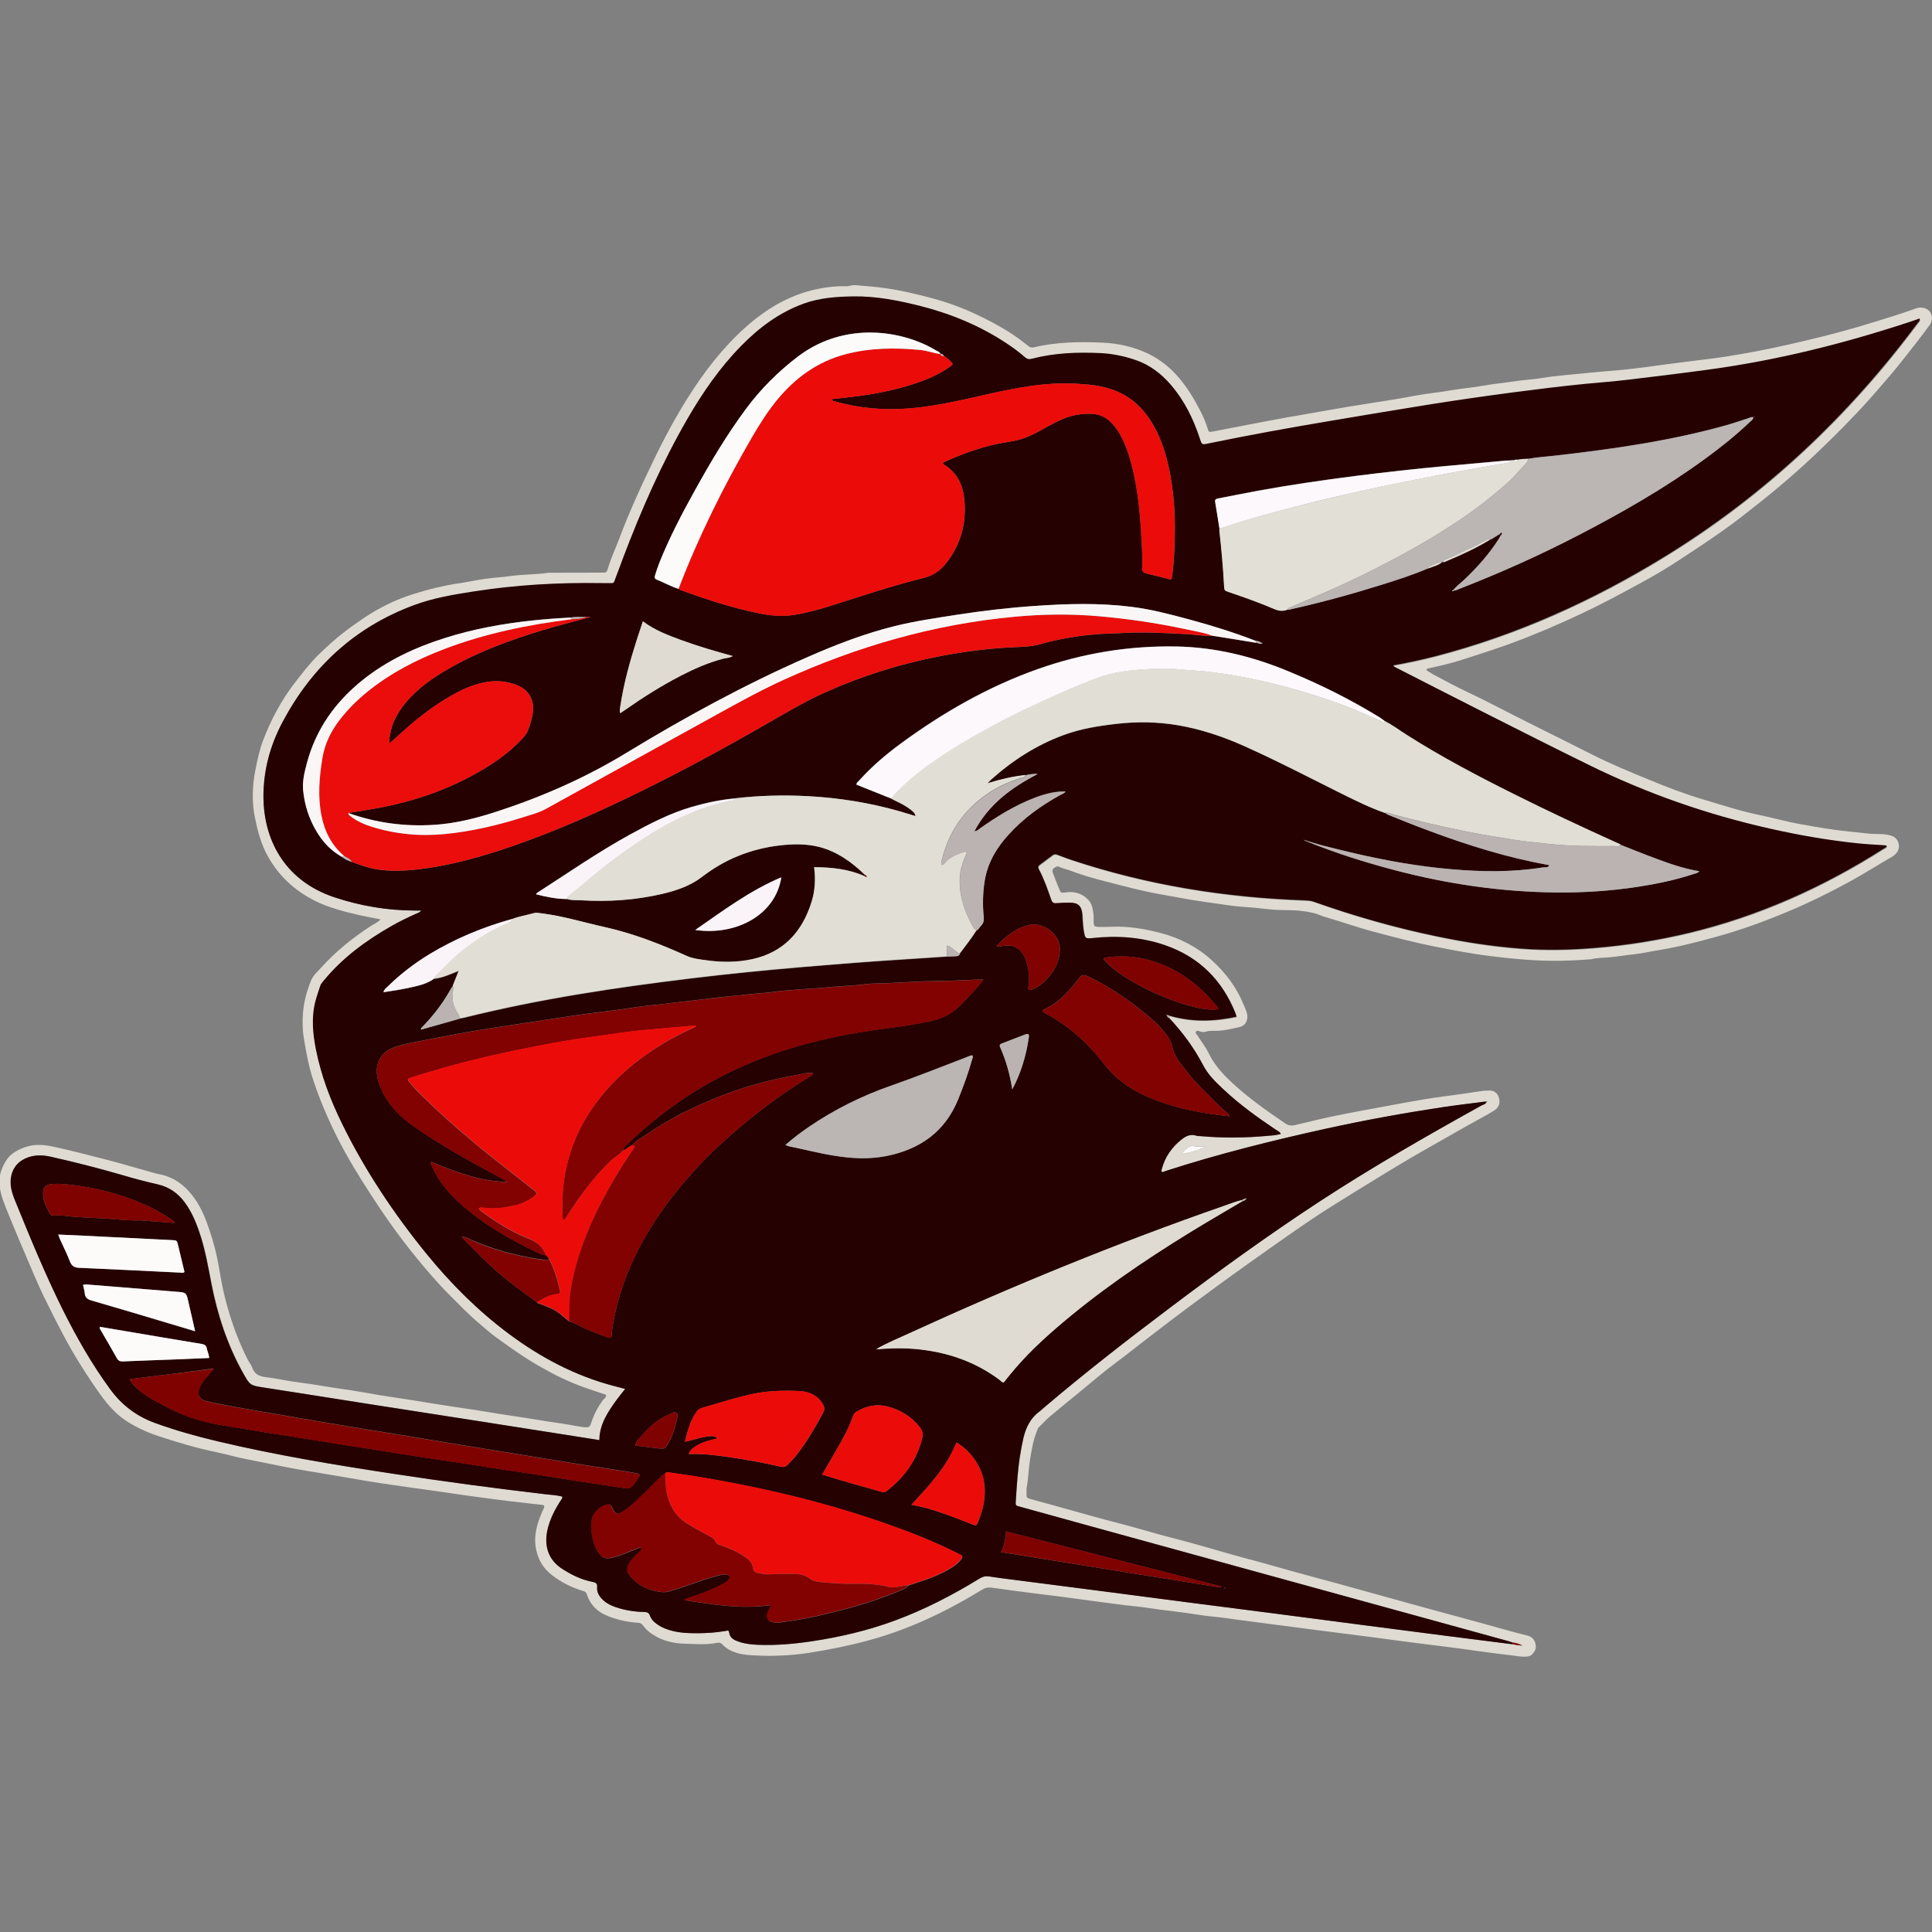 <?xml version="1.0" encoding="utf-8"?>
<!-- Generator: Adobe Illuana_strator 24.1.0, SVG Export Plug-In . SVG Version: 6.00 Build 0)  -->
<svg version="1.1" id="Layer_1" xmlns="http://www.w3.org/2000/svg" xmlns:xlink="http://www.w3.org/1999/xlink" x="0px"
	y="0px" viewBox="0 0 200 200" ana_style="enable-background:new 0 0 200 200;" xml:space="preserve">
	<rect x="0" y="0" width="200" height="200" fill="#808080" stroke="none"/>
	<style type="text/css">
		.ana_st0 {
			fill: #DFDBD3;
		}

		.ana_st1 {
			fill: #250101;
		}

		.ana_st2 {
			fill: #FDFAFA;
		}

		.ana_st3 {
			fill: #7F0201;
		}

		.ana_st4 {
			fill: #BAB3B1;
		}

		.ana_st5 {
			fill: #E1DED5;
		}

		.ana_st6 {
			fill: #EB0C0A;
		}

		.ana_st7 {
			fill: #EB0D0B;
		}

		.ana_st8 {
			fill: #810201;
		}

		.ana_st9 {
			fill: #E2DFD6;
		}

		.ana_st10 {
			fill: #BBB5B3;
		}

		.ana_st11 {
			fill: #FDF8FC;
		}

		.ana_st12 {
			fill: #FBF6F6;
		}

		.ana_st13 {
			fill: #FAF4F9;
		}
	</style>
	<g>
		<path class="ana_st0" d="M62.75,144.39c-0.74-0.25-1.48-0.49-2.21-0.75c-1.64-0.57-3.19-1.34-4.69-2.2c-1.59-0.91-3.08-1.97-4.56-3.05
		c-0.6-0.44-1.15-0.94-1.72-1.42c-1.08-0.91-2.05-1.93-3.05-2.93c-1.25-1.25-2.4-2.6-3.52-3.97c-1.69-2.08-3.23-4.26-4.68-6.51
		c-1.2-1.86-2.36-3.74-3.36-5.72c-1-1.98-1.87-4.01-2.56-6.11c-0.46-1.4-0.71-2.84-0.95-4.28c-0.15-0.89-0.15-1.78-0.08-2.65
		c0.1-1.14,0.4-2.25,0.84-3.32c0.21-0.51,0.64-0.87,1-1.27c1.51-1.69,3.27-3.1,5.16-4.34c0.17-0.11,0.35-0.19,0.52-0.31
		c0.16-0.12,0.35-0.18,0.5-0.39c-0.74-0.15-1.45-0.27-2.16-0.43c-1.61-0.37-3.21-0.77-4.69-1.52c-2.06-1.05-3.68-2.54-4.82-4.59
		c-0.7-1.26-1.05-2.6-1.33-3.98c-0.16-0.79-0.23-1.59-0.22-2.39c0.01-0.84,0.09-1.69,0.26-2.51c0.21-1.06,0.43-2.13,0.82-3.14
		c0.81-2.12,1.86-4.1,3.25-5.9c0.8-1.04,1.59-2.07,2.53-2.99c0.81-0.78,1.64-1.54,2.53-2.23c0.68-0.53,1.39-1.03,2.1-1.51
		c1.58-1.06,3.27-1.9,5.09-2.47c1.61-0.51,3.25-0.91,4.92-1.15c0.85-0.13,1.69-0.32,2.55-0.44c0.85-0.12,1.72-0.16,2.57-0.28
		c1.31-0.19,2.64-0.15,3.95-0.34c0.16-0.02,0.32-0.01,0.48-0.01c1.67,0,3.35,0,5.02-0.01c0.55,0,0.56,0,0.72-0.52
		c0.31-1.04,0.78-2.03,1.16-3.04c1.09-2.9,2.39-5.71,3.75-8.5c1.35-2.77,2.85-5.46,4.62-7.98c0.91-1.3,1.9-2.54,2.99-3.7
		c1.08-1.15,2.23-2.2,3.51-3.11c1.76-1.25,3.67-2.14,5.81-2.55c0.89-0.17,1.79-0.28,2.69-0.24c0.37,0.02,0.71-0.16,1.08-0.12
		c1.06,0.11,2.11,0.16,3.17,0.32c1.59,0.23,3.15,0.61,4.7,1.02c1.56,0.41,3.07,0.96,4.53,1.64c1.33,0.62,2.64,1.31,3.86,2.12
		c0.55,0.37,1.08,0.77,1.6,1.18c0.18,0.14,0.32,0.22,0.58,0.16c2.35-0.57,4.75-0.59,7.14-0.49c1.61,0.07,3.19,0.43,4.66,1.12
		c1.26,0.6,2.34,1.46,3.25,2.54c0.87,1.03,1.55,2.15,2.16,3.33c0.3,0.59,0.58,1.19,0.77,1.83c0.14,0.47,0.16,0.46,0.62,0.37
		c2.56-0.49,5.11-1,7.68-1.46c1.62-0.29,3.24-0.56,4.86-0.85c2.05-0.36,4.11-0.67,6.17-1c1.36-0.22,2.72-0.52,4.09-0.68
		c1.24-0.15,2.45-0.4,3.69-0.53c0.99-0.11,1.98-0.33,2.97-0.44c1.1-0.12,2.18-0.32,3.28-0.41c0.8-0.06,1.59-0.22,2.38-0.32
		c0.44-0.05,0.88-0.1,1.32-0.14c1.42-0.13,2.83-0.29,4.25-0.4c1.5-0.11,2.99-0.28,4.48-0.48c1.07-0.15,2.14-0.3,3.22-0.43
		c1.09-0.14,2.19-0.28,3.28-0.41c1.03-0.13,2.06-0.3,3.09-0.48c2.16-0.37,4.29-0.84,6.42-1.34c2.52-0.59,5.03-1.26,7.5-2.04
		c1.25-0.39,2.5-0.76,3.73-1.21c0.28-0.1,0.59-0.23,0.87-0.2c1.15,0.09,1.32,1.18,0.87,1.8c-0.77,1.06-1.57,2.09-2.38,3.11
		c-0.68,0.87-1.37,1.73-2.1,2.56c-0.57,0.65-1.12,1.31-1.7,1.96c-1.86,2.07-3.83,4.04-5.85,5.95c-1.18,1.11-2.4,2.19-3.65,3.24
		c-1.28,1.07-2.59,2.1-3.9,3.12c-1.29,1-2.63,1.92-3.98,2.83c-0.73,0.5-1.48,0.97-2.21,1.46c-1.37,0.92-2.8,1.75-4.25,2.54
		c-1.93,1.05-3.87,2.09-5.85,3.03c-2.38,1.13-4.8,2.17-7.27,3.09c-1.6,0.6-3.24,1.1-4.86,1.64c-1.26,0.42-2.55,0.73-3.84,1.01
		c-0.1,0.02-0.2,0.03-0.28,0.18c0.24,0.15,0.47,0.32,0.73,0.46c1.2,0.63,2.38,1.28,3.6,1.85c1.04,0.49,2.07,1,3.08,1.53
		c3.24,1.67,6.53,3.27,9.78,4.92c1.92,0.97,3.91,1.79,5.91,2.61c1.86,0.77,3.74,1.49,5.67,2.06c1.86,0.55,3.71,1.16,5.63,1.56
		c1.45,0.3,2.88,0.71,4.35,0.97c1.12,0.2,2.25,0.4,3.38,0.56c1.21,0.17,2.43,0.27,3.64,0.41c0.76,0.09,1.53-0.02,2.28,0.19
		c0.46,0.13,0.74,0.39,0.85,0.84c0.1,0.42-0.01,0.79-0.32,1.09c-0.09,0.08-0.17,0.18-0.27,0.23c-1.5,0.86-2.96,1.8-4.48,2.63
		c-1.42,0.77-2.85,1.5-4.31,2.18c-1.4,0.66-2.84,1.24-4.28,1.8c-2.22,0.86-4.48,1.56-6.78,2.15c-1.45,0.37-2.92,0.73-4.41,0.96
		c-0.83,0.13-1.65,0.33-2.49,0.42c-0.84,0.09-1.67,0.23-2.51,0.31c-0.64,0.07-1.29,0.03-1.91,0.2c-0.06,0.02-0.12,0.02-0.18,0.02
		c-1.87,0.15-3.75,0.2-5.62,0.1c-1.52-0.08-3.04-0.23-4.55-0.42c-2.01-0.24-4-0.62-5.98-1.02c-2.11-0.42-4.18-0.97-6.26-1.52
		c-1.73-0.46-3.41-1.07-5.13-1.56c-0.17-0.05-0.34-0.12-0.51-0.19c-0.56-0.23-1.15-0.31-1.75-0.39c-1.1-0.15-2.21-0.05-3.31-0.17
		c-1.03-0.12-2.07-0.22-3.12-0.29c-0.74-0.05-1.47-0.18-2.2-0.28c-0.97-0.14-1.94-0.27-2.91-0.43c-0.95-0.16-1.89-0.35-2.84-0.51
		c-2.22-0.38-4.39-0.98-6.56-1.54c-1.05-0.27-2.09-0.6-3.11-0.98c-0.36-0.13-0.74-0.21-1.08-0.37c-0.24-0.11-0.37,0-0.54,0.11
		c-0.19,0.12-0.21,0.31-0.15,0.48c0.24,0.64,0.49,1.28,0.76,1.91c0.1,0.23,0.32,0.18,0.53,0.15c0.93-0.15,1.74,0.07,2.41,0.78
		c0.4,0.43,0.45,0.97,0.52,1.5c0.03,0.26,0,0.52,0.01,0.79c0.02,0.41,0.09,0.48,0.51,0.49c0.44,0.01,0.89,0.01,1.33-0.01
		c1.75-0.08,3.44,0.21,5.12,0.65c1.98,0.52,3.75,1.43,5.27,2.81c1.43,1.3,2.58,2.81,3.3,4.61c0.13,0.32,0.29,0.61,0.36,0.96
		c0.13,0.62-0.17,1.21-0.78,1.35c-0.84,0.19-1.68,0.4-2.55,0.39c-0.32,0-0.64-0.02-0.96,0.09c-0.17,0.06-0.36,0.04-0.54-0.01
		c-0.15-0.05-0.35-0.15-0.45-0.01c-0.15,0.19,0.1,0.32,0.18,0.46c0.26,0.43,0.56,0.83,0.83,1.26c0.2,0.32,0.36,0.68,0.55,1.01
		c0.58,1,1.35,1.83,2.2,2.61c1.69,1.56,3.56,2.88,5.46,4.17c0.33,0.22,0.63,0.27,1.02,0.18c1.4-0.34,2.81-0.68,4.22-0.97
		c1.81-0.37,3.62-0.7,5.43-1.03c1.28-0.24,2.56-0.48,3.84-0.69c1.23-0.2,2.46-0.35,3.69-0.52c0.75-0.11,1.5-0.23,2.26-0.33
		c0.18-0.03,0.36-0.01,0.54-0.03c0.5-0.06,0.97,0.18,1.12,0.71c0.17,0.57,0.01,1.05-0.5,1.36c-0.51,0.32-1.04,0.62-1.57,0.9
		c-1.52,0.82-3.01,1.7-4.52,2.55c-1.72,0.97-3.42,1.96-5.1,2.99c-1.74,1.05-3.46,2.13-5.19,3.2c-1.66,1.02-3.27,2.13-4.87,3.24
		c-1.45,1.01-2.89,2.04-4.33,3.06c-1.97,1.4-3.91,2.83-5.85,4.26c-1.34,0.99-2.66,2.01-3.98,3.02c-1.3,0.98-2.56,2.01-3.87,2.98
		c-1.18,0.87-2.28,1.84-3.42,2.77c-1.09,0.89-2.18,1.77-3.26,2.68c-0.41,0.35-0.78,0.76-1.17,1.14c-0.12,0.12-0.15,0.28-0.21,0.43
		c-0.38,0.98-0.55,2-0.71,3.04c-0.14,0.93-0.16,1.88-0.33,2.8c-0.04,0.23,0,0.48-0.02,0.72c-0.01,0.24,0.09,0.34,0.33,0.41
		c1.3,0.34,2.6,0.71,3.89,1.07c1.78,0.49,3.56,1.01,5.35,1.46c1.77,0.45,3.51,1,5.28,1.45c2.18,0.56,4.34,1.19,6.5,1.81
		c1.41,0.4,2.83,0.75,4.24,1.16c2.2,0.64,4.42,1.21,6.62,1.82c2.9,0.8,5.81,1.61,8.71,2.41c1.99,0.55,3.99,1.08,5.99,1.63
		c1.14,0.31,2.28,0.64,3.42,0.95c0.5,0.14,1.01,0.26,1.52,0.39c0.47,0.12,0.75,0.4,0.85,0.9c0.1,0.46-0.08,0.77-0.38,1.07
		c-0.16,0.15-0.33,0.19-0.55,0.21c-0.61,0.05-1.2-0.1-1.8-0.16c-0.88-0.09-1.75-0.22-2.62-0.33c-0.68-0.09-1.35-0.19-2.02-0.28
		c-0.81-0.11-1.63-0.22-2.44-0.32c-0.76-0.1-1.51-0.18-2.27-0.28c-0.81-0.1-1.63-0.22-2.44-0.32c-0.79-0.11-1.59-0.21-2.38-0.32
		c-0.76-0.1-1.51-0.2-2.27-0.29c-0.76-0.1-1.51-0.19-2.27-0.29c-0.83-0.11-1.67-0.21-2.5-0.32c-0.74-0.09-1.47-0.19-2.21-0.29
		c-0.81-0.11-1.63-0.21-2.44-0.32c-0.72-0.09-1.43-0.19-2.15-0.28c-0.85-0.11-1.7-0.26-2.56-0.33c-0.74-0.06-1.47-0.19-2.2-0.29
		c-0.73-0.1-1.47-0.22-2.2-0.3c-0.84-0.1-1.67-0.2-2.5-0.33c-0.79-0.12-1.59-0.19-2.39-0.28c-0.74-0.09-1.47-0.19-2.21-0.29
		c-0.79-0.1-1.59-0.21-2.38-0.32c-0.75-0.1-1.51-0.21-2.26-0.3c-0.79-0.1-1.59-0.2-2.39-0.3c-0.77-0.1-1.55-0.2-2.32-0.3
		c-0.73-0.1-1.47-0.21-2.2-0.3c-0.32-0.04-0.61,0.01-0.92,0.2c-1.48,0.9-2.99,1.75-4.55,2.51c-2.35,1.15-4.79,2.1-7.33,2.78
		c-2.01,0.54-4.06,0.95-6.12,1.27c-1.96,0.3-3.93,0.36-5.9,0.24c-1.09-0.07-2.21-0.27-3.03-1.14c-0.14-0.15-0.31-0.19-0.5-0.15
		c-1.16,0.23-2.33,0.13-3.5,0.09c-0.91-0.04-1.83-0.22-2.67-0.65c-0.6-0.31-1.14-0.69-1.53-1.24c-0.13-0.19-0.28-0.25-0.5-0.27
		c-1.15-0.08-2.28-0.32-3.33-0.78c-0.95-0.41-1.65-1.14-1.98-2.16c-0.06-0.2-0.14-0.28-0.35-0.34c-1.19-0.35-2.28-0.9-3.27-1.66
		c-0.86-0.66-1.39-1.53-1.62-2.6c-0.31-1.41,0.08-2.7,0.62-3.97c0.05-0.11,0.11-0.22,0.16-0.33c0.1-0.21,0.07-0.35-0.2-0.37
		c-1.1-0.12-2.19-0.24-3.29-0.37c-0.68-0.08-1.35-0.17-2.03-0.26c-0.83-0.11-1.67-0.22-2.5-0.34c-0.99-0.14-1.98-0.29-2.97-0.43
		c-0.97-0.14-1.94-0.28-2.92-0.41c-0.93-0.13-1.87-0.26-2.8-0.4c-1.15-0.18-2.29-0.37-3.44-0.57c-1.36-0.23-2.72-0.47-4.09-0.69
		c-2.2-0.35-4.37-0.84-6.55-1.26c-1.02-0.19-2.03-0.5-3.05-0.71c-2.09-0.43-4.13-1.04-6.15-1.71c-1.09-0.36-2.14-0.85-3.11-1.46
		c-1.16-0.73-2.04-1.75-2.83-2.85c-1.4-1.97-2.69-4.01-3.82-6.15c-0.7-1.32-1.37-2.65-2.02-3.99c-0.65-1.34-1.21-2.72-1.8-4.09
		c-0.62-1.44-1.23-2.88-1.82-4.34c-0.4-0.99-0.83-1.97-0.95-3.04c-0.1-0.89,0.17-1.7,0.62-2.47c0.47-0.8,1.22-1.2,2.05-1.49
		c0.94-0.33,1.88-0.26,2.84-0.06c1.91,0.41,3.79,0.9,5.67,1.39c1.63,0.42,3.25,0.91,4.87,1.36c0.39,0.11,0.79,0.16,1.17,0.29
		c1.27,0.42,2.21,1.26,2.98,2.34c0.72,1.02,1.16,2.16,1.55,3.32c0.41,1.22,0.74,2.47,0.95,3.73c0.18,1.07,0.37,2.13,0.63,3.18
		c0.56,2.23,1.32,4.39,2.36,6.44c0.15,0.29,0.36,0.54,0.47,0.84c0.25,0.72,0.78,0.91,1.47,0.99c1.15,0.14,2.29,0.41,3.44,0.55
		c1.45,0.17,2.89,0.46,4.34,0.66c1.37,0.18,2.73,0.45,4.09,0.67c1.15,0.18,2.3,0.35,3.45,0.53c1.44,0.23,2.88,0.48,4.33,0.69
		c1.11,0.16,2.22,0.32,3.33,0.51c1.72,0.3,3.45,0.52,5.16,0.81c1.1,0.19,2.22,0.33,3.33,0.52c0.43,0.08,0.87,0.17,1.3,0.22
		c0.58,0.07,0.7,0.04,0.86-0.47c0.27-0.82,0.67-1.59,1.18-2.3C62.58,144.79,62.75,144.65,62.75,144.39z M122.4,119.42
		c0.65-0.04,2.11-0.48,2.35-0.75c-0.41,0-0.78,0.06-1.12-0.02c-0.33-0.07-0.54,0.02-0.75,0.23
		C122.7,119.06,122.5,119.2,122.4,119.42c-0.02,0-0.03,0.01-0.04,0.02c-0.01,0.01-0.01,0.02-0.01,0.03
		C122.36,119.46,122.38,119.44,122.4,119.42z M153.88,114.11c-0.08-0.1-0.17-0.07-0.27-0.05c-1.44,0.19-2.88,0.36-4.31,0.57
		c-4.08,0.61-8.14,1.36-12.18,2.25c-5.55,1.22-11.05,2.6-16.46,4.35c-0.12,0.04-0.24,0.15-0.39,0.08c-0.07-0.1-0.03-0.2,0-0.29
		c0.33-1.23,1.01-2.22,2-3.02c0.48-0.39,0.97-0.63,1.6-0.42c0.13,0.04,0.28,0.03,0.42,0.04c2.27,0.21,4.55,0.19,6.82-0.02
		c0.49-0.04,0.99-0.06,1.48-0.21c-0.11-0.23-0.32-0.3-0.48-0.41c-1.93-1.29-3.81-2.64-5.5-4.24c-0.78-0.73-1.55-1.49-2.05-2.44
		c-0.94-1.8-2.13-3.42-3.51-4.89c0-0.08,0.01-0.15,0.01-0.23c2.31,0.68,4.63,0.62,6.98,0.12c-0.05-0.18-0.08-0.28-0.11-0.37
		c-1.39-3.45-3.8-5.84-7.34-7.05c-2.41-0.82-4.89-0.99-7.41-0.72c-0.77,0.08-0.82,0.04-0.95-0.74c-0.07-0.4-0.09-0.8-0.12-1.2
		c-0.02-0.18,0-0.36-0.03-0.54c-0.1-0.87-0.43-1.17-1.29-1.18c-0.46,0-0.93,0-1.39,0.05c-0.33,0.03-0.46-0.11-0.55-0.39
		c-0.36-1.07-0.74-2.13-1.27-3.13c-0.11-0.21-0.08-0.33,0.1-0.46c0.44-0.32,0.88-0.65,1.31-0.98c0.16-0.13,0.31-0.13,0.5-0.06
		c0.49,0.19,0.98,0.37,1.48,0.54c7.83,2.6,15.88,3.89,24.11,4.18c0.32,0.01,0.63,0.02,0.95,0.14c4.2,1.49,8.48,2.71,12.85,3.61
		c2.85,0.59,5.71,1.03,8.61,1.25c2.54,0.19,5.08,0.14,7.62-0.07c3.3-0.27,6.56-0.79,9.78-1.56c7.21-1.73,13.87-4.72,20.11-8.69
		c0.13-0.08,0.3-0.12,0.36-0.31c-0.13-0.08-0.27-0.06-0.41-0.07c-0.86-0.06-1.73-0.1-2.59-0.19c-3.07-0.32-6.11-0.86-9.12-1.53
		c-6.48-1.45-12.71-3.63-18.66-6.56c-3.58-1.76-7.14-3.56-10.71-5.36c-3.17-1.6-6.32-3.22-9.48-4.83c-0.05-0.03-0.1-0.06-0.09-0.16
		c1.45-0.26,2.91-0.57,4.34-0.94c8.46-2.2,16.34-5.77,23.76-10.33c10.3-6.33,18.95-14.47,26.16-24.16c0.09-0.12,0.24-0.22,0.21-0.46
		c-0.39,0.13-0.77,0.27-1.14,0.39c-6.72,2.2-13.55,3.92-20.56,4.88c-2.86,0.39-5.72,0.74-8.58,1.08c-1.42,0.17-2.85,0.27-4.27,0.41
		c-2.55,0.25-5.09,0.56-7.63,0.9c-2.94,0.39-5.87,0.81-8.8,1.28c-3.3,0.53-6.6,1.08-9.9,1.64c-4.25,0.72-8.5,1.48-12.72,2.35
		c-0.72,0.15-0.72,0.15-0.94-0.54c-0.66-2.01-1.58-3.88-2.96-5.5c-1-1.17-2.19-2.09-3.66-2.59c-1.19-0.41-2.41-0.66-3.67-0.72
		c-2.39-0.11-4.76-0.02-7.09,0.59c-0.29,0.08-0.49,0.02-0.71-0.17c-0.59-0.52-1.23-0.98-1.88-1.42c-2.73-1.81-5.71-3.05-8.88-3.86
		c-2.29-0.58-4.6-1.05-6.98-1.01c-1.74,0.02-3.46,0.14-5.12,0.74c-2.55,0.92-4.64,2.49-6.51,4.39c-2.2,2.25-3.98,4.82-5.55,7.53
		c-2.66,4.6-4.79,9.45-6.67,14.41c-0.25,0.66-0.48,1.32-0.74,1.98c-0.29,0.74-0.11,0.62-0.87,0.63c-0.2,0-0.4,0-0.61,0
		c-4.45-0.07-8.87,0.19-13.27,0.87c-2.07,0.32-4.15,0.68-6.12,1.4C36.82,64.88,32.35,69,29.3,74.7c-1.31,2.45-2.03,5.08-2,7.89
		c0.04,4.08,1.97,8.52,7.38,10.31c2.68,0.89,5.43,1.35,8.26,1.36c0.21,0,0.42,0,0.7,0c-0.2,0.21-0.38,0.26-0.54,0.33
		c-0.85,0.38-1.68,0.78-2.49,1.24c-2.65,1.5-5.09,3.27-7.04,5.65c-0.15,0.19-0.33,0.36-0.4,0.6c-0.17,0.54-0.36,1.07-0.5,1.61
		c-0.41,1.66-0.25,3.33,0.07,4.98c0.53,2.67,1.49,5.19,2.68,7.62c2.38,4.86,5.36,9.33,8.77,13.52c2.52,3.09,5.33,5.89,8.53,8.28
		c3.26,2.43,6.8,4.31,10.76,5.36c0.41,0.11,0.82,0.21,1.26,0.33c-0.31,0.4-0.61,0.75-0.88,1.13c-0.9,1.24-1.77,2.51-1.79,4.17
		c-0.89-0.14-1.74-0.27-2.59-0.41c-3.46-0.54-6.93-1.09-10.39-1.63c-3.72-0.58-7.45-1.16-11.17-1.74c-3.5-0.55-7-1.11-10.51-1.65
		c-1.49-0.23-1.5-0.21-2.24-1.54c-1.63-2.91-2.65-6.04-3.28-9.31c-0.31-1.6-0.59-3.21-1.08-4.77c-0.4-1.27-0.89-2.51-1.69-3.59
		c-0.7-0.94-1.61-1.57-2.76-1.83c-1.28-0.29-2.54-0.63-3.8-1c-2.4-0.7-4.82-1.31-7.26-1.86c-0.91-0.2-1.8-0.22-2.66,0.18
		c-0.78,0.36-1.27,0.96-1.45,1.81c-0.19,0.9,0.06,1.73,0.39,2.53c1.54,3.79,3.1,7.57,4.91,11.24c1.43,2.89,3.03,5.69,4.94,8.3
		c1.19,1.63,2.7,2.79,4.6,3.48c2.14,0.79,4.33,1.4,6.55,1.92c6.01,1.43,12.09,2.44,18.19,3.36c5.24,0.8,10.5,1.5,15.77,2.12
		c0.57,0.07,1.15,0.07,1.7,0.25c0.01,0.21-0.13,0.32-0.21,0.45c-0.44,0.68-0.82,1.39-1.09,2.15c-0.23,0.65-0.39,1.32-0.36,2.01
		c0.04,1.24,0.61,2.19,1.65,2.86c0.97,0.63,2,1.12,3.15,1.35c0.3,0.06,0.51,0.15,0.46,0.55c-0.06,0.51,0.21,0.93,0.57,1.28
		c0.38,0.38,0.85,0.61,1.35,0.78c0.94,0.32,1.91,0.48,2.91,0.5c0.31,0.01,0.52,0.05,0.64,0.39c0.17,0.47,0.56,0.78,0.98,1.04
		c0.38,0.23,0.8,0.38,1.23,0.5c0.92,0.25,1.87,0.28,2.82,0.27c0.93-0.01,1.85-0.08,2.77-0.23c0.13-0.02,0.37-0.13,0.39,0.12
		c0.07,0.65,0.57,0.84,1.07,1.01c0.63,0.21,1.3,0.28,1.97,0.3c1.84,0.07,3.66-0.09,5.48-0.36c2.94-0.44,5.82-1.11,8.61-2.14
		c3.08-1.13,5.97-2.63,8.76-4.34c0.32-0.2,0.61-0.3,1.01-0.24c1.29,0.2,2.6,0.35,3.9,0.52c2.66,0.34,5.32,0.68,7.98,1.03
		c2.94,0.38,5.88,0.77,8.82,1.15c2.98,0.39,5.96,0.77,8.94,1.15c2.96,0.38,5.92,0.77,8.88,1.16c2.96,0.38,5.92,0.77,8.88,1.15
		c2.26,0.29,4.52,0.58,6.78,0.86c0.33,0.07,0.66,0.13,1.04,0.13c-0.36-0.15-0.68-0.28-1.04-0.31c-0.15-0.05-0.31-0.1-0.46-0.15
		c-2.27-0.63-4.55-1.25-6.82-1.88c-12.12-3.33-24.25-6.66-36.37-10c-2.45-0.67-4.89-1.35-7.34-2.03c-0.46-0.13-0.46-0.13-0.42-0.61
		c0.06-0.84,0.1-1.69,0.18-2.53c0.12-1.33,0.31-2.64,0.6-3.94c0.26-1.11,0.72-2.09,1.68-2.78c0.18-0.13,0.33-0.29,0.5-0.43
		c4.24-3.61,8.64-7.02,13.09-10.37c5.04-3.8,10.15-7.5,15.44-10.96c5.42-3.54,11.03-6.76,16.7-9.9c0.18-0.1,0.43-0.13,0.53-0.36
		c0.03-0.01,0.06-0.03,0.09-0.04c-0.02-0.01-0.05-0.03-0.07-0.03C153.85,114.03,153.85,114.06,153.88,114.11z" />
		<path class="ana_st1" d="M121.05,105.4c1.38,1.48,2.57,3.09,3.51,4.89c0.5,0.96,1.27,1.71,2.05,2.44c1.69,1.59,3.57,2.95,5.5,4.24
		c0.16,0.11,0.37,0.17,0.48,0.41c-0.49,0.15-0.99,0.16-1.48,0.21c-2.27,0.2-4.55,0.22-6.82,0.02c-0.14-0.01-0.29,0-0.42-0.04
		c-0.63-0.21-1.12,0.03-1.6,0.42c-0.99,0.8-1.67,1.79-2,3.02c-0.03,0.1-0.07,0.19,0,0.29c0.15,0.07,0.27-0.04,0.39-0.08
		c5.41-1.75,10.91-3.12,16.46-4.35c4.03-0.89,8.09-1.63,12.18-2.25c1.43-0.22,2.88-0.38,4.31-0.57c0.1-0.01,0.2-0.05,0.27,0.05
		l-0.01-0.01c-0.1,0.23-0.34,0.26-0.53,0.36c-5.66,3.14-11.28,6.36-16.7,9.9c-5.29,3.46-10.4,7.16-15.44,10.96
		c-4.45,3.35-8.84,6.76-13.09,10.37c-0.17,0.14-0.33,0.3-0.5,0.43c-0.95,0.69-1.42,1.67-1.68,2.78c-0.3,1.3-0.49,2.61-0.6,3.94
		c-0.08,0.84-0.12,1.69-0.18,2.53c-0.03,0.48-0.04,0.48,0.42,0.61c2.45,0.68,4.89,1.35,7.34,2.03c12.12,3.33,24.25,6.66,36.37,10
		c2.27,0.62,4.55,1.25,6.82,1.88c0.16,0.04,0.31,0.1,0.46,0.15c0,0.06,0,0.12-0.01,0.18c-2.26-0.29-4.52-0.57-6.78-0.86
		c-2.96-0.38-5.92-0.77-8.88-1.15c-2.96-0.38-5.92-0.77-8.88-1.16c-2.98-0.39-5.96-0.77-8.94-1.15c-2.94-0.38-5.88-0.77-8.82-1.15
		c-2.66-0.35-5.32-0.68-7.98-1.03c-1.3-0.17-2.6-0.32-3.9-0.52c-0.4-0.06-0.69,0.04-1.01,0.24c-2.79,1.71-5.69,3.21-8.76,4.34
		c-2.79,1.03-5.67,1.7-8.61,2.14c-1.82,0.27-3.64,0.43-5.48,0.36c-0.67-0.03-1.33-0.09-1.97-0.3c-0.5-0.17-1-0.36-1.07-1.01
		c-0.03-0.25-0.26-0.14-0.39-0.12c-0.92,0.16-1.84,0.22-2.77,0.23c-0.95,0.01-1.9-0.02-2.82-0.27c-0.43-0.12-0.85-0.27-1.23-0.5
		c-0.42-0.26-0.81-0.57-0.98-1.04c-0.12-0.34-0.34-0.39-0.64-0.39c-0.99-0.02-1.97-0.18-2.91-0.5c-0.5-0.17-0.97-0.4-1.35-0.78
		c-0.36-0.35-0.62-0.77-0.57-1.28c0.04-0.4-0.16-0.49-0.46-0.55c-1.15-0.22-2.18-0.72-3.15-1.35c-1.04-0.67-1.61-1.62-1.65-2.86
		c-0.02-0.69,0.13-1.36,0.36-2.01c0.27-0.76,0.65-1.47,1.09-2.15c0.08-0.13,0.22-0.24,0.21-0.45c-0.55-0.17-1.13-0.18-1.7-0.25
		c-5.27-0.62-10.52-1.32-15.77-2.12c-6.1-0.93-12.18-1.94-18.19-3.36c-2.22-0.53-4.41-1.14-6.55-1.92c-1.9-0.7-3.41-1.85-4.6-3.48
		c-1.91-2.61-3.5-5.41-4.94-8.3c-1.82-3.67-3.37-7.45-4.91-11.24c-0.33-0.8-0.58-1.63-0.39-2.53c0.18-0.85,0.67-1.45,1.45-1.81
		c0.86-0.4,1.76-0.39,2.66-0.18c2.44,0.55,4.86,1.16,7.26,1.86c1.26,0.37,2.52,0.71,3.8,1c1.15,0.26,2.06,0.89,2.76,1.83
		c0.81,1.08,1.29,2.32,1.69,3.59c0.49,1.56,0.77,3.17,1.08,4.77c0.63,3.27,1.65,6.39,3.28,9.31c0.74,1.33,0.75,1.31,2.24,1.54
		c3.5,0.54,7.01,1.1,10.51,1.65c3.72,0.58,7.45,1.16,11.17,1.74c3.46,0.54,6.93,1.09,10.39,1.63c0.85,0.13,1.7,0.27,2.59,0.41
		c0.02-1.66,0.89-2.92,1.79-4.17c0.27-0.37,0.57-0.73,0.88-1.13c-0.45-0.12-0.86-0.22-1.26-0.33c-3.95-1.05-7.49-2.93-10.76-5.36
		c-3.21-2.39-6.01-5.19-8.53-8.28c-3.41-4.19-6.39-8.66-8.77-13.52c-1.19-2.43-2.15-4.95-2.68-7.62c-0.33-1.65-0.49-3.31-0.07-4.98
		c0.14-0.55,0.33-1.08,0.5-1.61c0.07-0.24,0.25-0.41,0.4-0.6c1.95-2.37,4.39-4.14,7.04-5.65c0.81-0.46,1.64-0.86,2.49-1.24
		c0.16-0.07,0.34-0.11,0.54-0.33c-0.29,0-0.5,0-0.7,0c-2.83-0.01-5.58-0.48-8.26-1.36c-5.41-1.79-7.34-6.23-7.38-10.31
		c-0.03-2.81,0.69-5.44,2-7.89c3.04-5.7,7.52-9.82,13.62-12.07c1.97-0.73,4.05-1.08,6.12-1.4c4.4-0.69,8.82-0.94,13.27-0.87
		c0.2,0,0.4,0,0.61,0c0.76-0.01,0.58,0.12,0.87-0.63c0.26-0.66,0.49-1.32,0.74-1.98c1.88-4.96,4.01-9.81,6.67-14.41
		c1.57-2.71,3.34-5.28,5.55-7.53c1.87-1.91,3.97-3.48,6.51-4.39c1.66-0.6,3.38-0.71,5.12-0.74c2.38-0.03,4.69,0.43,6.98,1.01
		c3.17,0.81,6.15,2.05,8.88,3.86c0.66,0.44,1.29,0.9,1.88,1.42c0.22,0.19,0.42,0.25,0.71,0.17c2.33-0.61,4.7-0.7,7.09-0.59
		c1.25,0.06,2.48,0.31,3.67,0.72c1.47,0.5,2.66,1.42,3.66,2.59c1.38,1.62,2.3,3.49,2.96,5.5c0.23,0.7,0.23,0.69,0.94,0.54
		c4.22-0.87,8.47-1.64,12.72-2.35c3.3-0.56,6.6-1.11,9.9-1.64c2.93-0.47,5.86-0.89,8.8-1.28c2.54-0.33,5.08-0.65,7.63-0.9
		c1.42-0.14,2.85-0.24,4.27-0.41c2.86-0.34,5.73-0.69,8.58-1.08c7.01-0.96,13.84-2.67,20.56-4.88c0.38-0.12,0.75-0.26,1.14-0.39
		c0.03,0.25-0.12,0.34-0.21,0.46c-7.21,9.68-15.86,17.83-26.16,24.16c-7.42,4.56-15.3,8.13-23.76,10.33
		c-1.44,0.37-2.89,0.68-4.34,0.94c-0.01,0.1,0.04,0.14,0.09,0.16c3.16,1.61,6.31,3.23,9.48,4.83c3.56,1.8,7.12,3.6,10.71,5.36
		c5.96,2.93,12.18,5.1,18.66,6.56c3.01,0.68,6.05,1.21,9.12,1.53c0.86,0.09,1.73,0.13,2.59,0.19c0.14,0.01,0.28,0,0.41,0.07
		c-0.06,0.19-0.23,0.23-0.36,0.31c-6.24,3.97-12.9,6.95-20.11,8.69c-3.22,0.77-6.48,1.29-9.78,1.56c-2.54,0.21-5.08,0.27-7.62,0.07
		c-2.9-0.22-5.77-0.66-8.61-1.25c-4.37-0.9-8.65-2.12-12.85-3.61c-0.32-0.11-0.63-0.12-0.95-0.14c-8.23-0.29-16.28-1.58-24.11-4.18
		c-0.5-0.16-0.99-0.35-1.48-0.54c-0.19-0.07-0.34-0.07-0.5,0.06c-0.43,0.33-0.87,0.66-1.31,0.98c-0.17,0.13-0.21,0.25-0.1,0.46
		c0.53,1,0.9,2.07,1.27,3.13c0.1,0.29,0.23,0.42,0.55,0.39c0.46-0.04,0.93-0.05,1.39-0.05c0.86,0,1.2,0.31,1.29,1.18
		c0.02,0.18,0.01,0.36,0.03,0.54c0.03,0.4,0.05,0.81,0.12,1.2c0.13,0.79,0.19,0.83,0.95,0.74c2.52-0.27,5-0.1,7.41,0.72
		c3.54,1.2,5.96,3.59,7.34,7.05c0.04,0.09,0.06,0.19,0.11,0.37c-2.35,0.51-4.67,0.57-6.98-0.12c-0.08-0.05-0.16-0.11-0.26-0.02
		c0.05-0.09,0-0.09-0.07-0.07c0.03,0.02,0.05,0.04,0.08,0.06C120.83,105.29,120.94,105.35,121.05,105.4z M47.81,128.02
		c-0.01-0.06-0.03-0.07-0.04-0.03C47.77,127.99,47.8,128,47.81,128.02c0.02,0.03,0.04,0.07,0.06,0.1c1.69,1.77,3.42,3.5,5.38,4.97
		c0.77,0.58,1.54,1.14,2.32,1.71c0.05,0.14,0.19,0.13,0.29,0.17c0.74,0.29,1.5,0.55,2.13,1.06c0.31,0.25,0.61,0.51,0.92,0.77
		c0.3,0.05,0.57,0.2,0.84,0.33c0.97,0.49,1.97,0.91,3.01,1.25c0.16,0.05,0.32,0.18,0.53,0.06c0.08-1.08,0.29-2.14,0.55-3.19
		c0.68-2.76,1.82-5.33,3.27-7.76c1.63-2.72,3.63-5.16,5.83-7.44c1.22-1.26,2.53-2.42,3.87-3.55c2.17-1.83,4.48-3.49,6.89-4.98
		c0.17-0.1,0.4-0.17,0.48-0.42c-0.52-0.11-1,0.05-1.46,0.13c-2.14,0.37-4.25,0.88-6.31,1.57c-1.82,0.61-3.58,1.35-5.3,2.19
		c-1.5,0.73-2.94,1.59-4.32,2.53c-0.46,0.31-0.99,0.54-1.32,1.02c-0.36,0.1-0.58,0.45-0.95,0.53c-0.02-0.27,0.2-0.38,0.35-0.54
		c1.16-1.18,2.42-2.24,3.73-3.25c3.57-2.75,7.52-4.81,11.78-6.29c1.98-0.68,4-1.21,6.05-1.65c1.96-0.43,3.95-0.71,5.94-0.97
		c1.42-0.18,2.82-0.41,4.21-0.73c1.33-0.31,2.4-1.03,3.28-2.03c0.37-0.42,0.77-0.83,1.15-1.24c0.27-0.29,0.52-0.59,0.76-0.98
		c-0.84,0.03-1.6,0.04-2.36,0.09c-1.42,0.09-2.86,0.05-4.29,0.12c-1.24,0.06-2.49,0.15-3.74,0.18c-0.64,0.02-1.29,0.03-1.92,0.11
		c-1.3,0.17-2.6,0.18-3.9,0.32c-1.22,0.13-2.45,0.16-3.67,0.28c-0.46,0.05-0.92,0.06-1.38,0.13c-1.07,0.17-2.16,0.2-3.23,0.33
		c-0.9,0.11-1.8,0.17-2.7,0.27c-1.26,0.14-2.51,0.32-3.77,0.45c-1.16,0.12-2.31,0.3-3.47,0.4c-1.08,0.1-2.14,0.3-3.22,0.44
		c-1.35,0.18-2.71,0.33-4.06,0.52c-1.79,0.26-3.57,0.54-5.35,0.81c-1.88,0.29-3.77,0.56-5.65,0.88c-2.14,0.37-4.26,0.78-6.39,1.2
		c-0.63,0.12-1.26,0.27-1.86,0.49c-1.32,0.48-1.87,1.52-1.8,2.64c0.04,0.62,0.24,1.22,0.5,1.79c0.75,1.62,1.97,2.82,3.42,3.82
		c2.57,1.78,5.28,3.32,8.04,4.8c0.54,0.29,1.07,0.59,1.6,0.89c-2.83-0.05-5.39-1.02-7.91-2.08c-0.12,0.15-0.03,0.23,0,0.32
		c0.52,1.22,1.28,2.28,2.2,3.23c1.35,1.39,2.91,2.54,4.55,3.56c1.34,0.83,2.73,1.56,4.15,2.24c0.31,0.15,0.61,0.31,0.97,0.32
		c0.12,0.09,0.21,0.21,0.28,0.34c-0.13,0.18-0.33,0.15-0.5,0.12c-0.32-0.06-0.64-0.08-0.95-0.13c-2.11-0.36-4.16-0.92-6.14-1.74
		C48.75,128.36,48.34,128.03,47.81,128.02z M59.03,63.93c-1.27,0.06-2.53,0.15-3.8,0.29c-3.15,0.33-6.26,0.89-9.28,1.86
		c-3.03,0.97-5.89,2.3-8.39,4.3c-2.84,2.26-4.86,5.08-5.79,8.62c-0.24,0.91-0.48,1.84-0.39,2.8c0.12,1.21,0.43,2.38,0.96,3.47
		c0.69,1.45,1.66,2.66,3.09,3.45c0.28,0.27,0.64,0.37,0.99,0.51c0.94,0.35,1.89,0.68,2.89,0.81c1.68,0.22,3.34,0.06,5-0.18
		c2.58-0.38,5.08-1.06,7.56-1.87c3.66-1.2,7.22-2.67,10.72-4.28c6.01-2.77,11.83-5.91,17.55-9.22c1.76-1.02,3.53-2.03,5.39-2.86
		c3.79-1.69,7.72-2.92,11.79-3.7c2.55-0.49,5.13-0.82,7.73-0.93c0.88-0.04,1.76-0.06,2.63-0.31c1.86-0.54,3.77-0.85,5.7-1.02
		c0.89-0.08,1.77-0.07,2.66-0.13c2.28-0.14,4.55-0.01,6.82,0.11c0.88,0.05,1.76,0.22,2.65,0.17c1.5,0.24,3,0.47,4.5,0.71
		c0.21,0.06,0.42,0.16,0.7,0.11c-0.25-0.19-0.47-0.27-0.71-0.3c-2.26-0.87-4.56-1.59-6.9-2.22c-1.97-0.53-3.94-1.05-5.96-1.3
		c-3.3-0.41-6.6-0.32-9.91-0.1c-2.74,0.19-5.46,0.51-8.17,0.92c-2.15,0.33-4.31,0.64-6.42,1.17c-3.16,0.78-6.18,1.96-9.15,3.26
		c-6.47,2.84-12.66,6.22-18.68,9.89c-4.24,2.58-8.75,4.56-13.46,6.08c-2.09,0.68-4.23,1.22-6.43,1.35
		c-3.03,0.19-5.99-0.21-8.86-1.23c0.85-0.14,1.71-0.27,2.56-0.42c4.03-0.69,7.85-1.98,11.37-4.08c1.46-0.87,2.83-1.86,4-3.11
		c0.28-0.3,0.55-0.59,0.69-0.98c0.21-0.59,0.4-1.18,0.48-1.81c0.18-1.27-0.41-2.34-1.6-2.82c-1.05-0.42-2.14-0.53-3.26-0.33
		c-1.35,0.24-2.57,0.81-3.74,1.49c-1.82,1.06-3.47,2.35-5.02,3.77c-0.38,0.35-0.76,0.69-1.2,1.08c-0.05-0.33-0.02-0.57,0.02-0.8
		c0.19-1.23,0.74-2.29,1.51-3.25c1.26-1.57,2.87-2.7,4.6-3.69c3.1-1.78,6.43-2.98,9.83-4.01c1.61-0.48,3.24-0.9,4.88-1.33
		c-0.16,0-0.32,0-0.48,0C60.15,63.87,59.59,63.82,59.03,63.93z M97.34,36.64L97.34,36.64c-0.05-0.21-0.27-0.26-0.43-0.36
		c-3.38-2.06-9.39-3.1-14.29,0.62c-2.05,1.56-3.86,3.36-5.39,5.43c-1.96,2.64-3.63,5.46-5.23,8.33c-1.37,2.46-2.68,4.95-3.73,7.58
		c-0.17,0.43-0.31,0.87-0.45,1.31c-0.06,0.18-0.08,0.36,0.16,0.45c0.76,0.3,1.48,0.71,2.27,0.96c0.05,0.03,0.1,0.08,0.15,0.1
		c2.69,0.98,5.41,1.88,8.22,2.44c1.15,0.23,2.3,0.34,3.48,0.17c1.3-0.2,2.56-0.53,3.81-0.93c3.25-1.02,6.47-2.12,9.78-2.93
		c0.92-0.23,1.65-0.76,2.23-1.48c1.52-1.9,2.13-4.1,1.92-6.5c-0.13-1.54-0.71-2.89-2.13-3.74c-0.05-0.03-0.07-0.08-0.1-0.12
		c0.06-0.11,0.15-0.14,0.25-0.19c1.69-0.76,3.43-1.41,5.25-1.8c0.71-0.15,1.43-0.24,2.14-0.4c1.15-0.26,2.17-0.85,3.19-1.42
		c1.06-0.59,2.15-1.13,3.37-1.27c1.77-0.2,2.82,0.04,3.96,1.77c0.11,0.17,0.21,0.35,0.3,0.53c0.43,0.83,0.74,1.7,0.99,2.59
		c0.67,2.46,0.94,4.98,1.08,7.52c0.06,1.17,0.16,2.33,0.1,3.5c-0.02,0.36,0.14,0.5,0.46,0.57c0.73,0.17,1.45,0.37,2.17,0.54
		c0.12,0.03,0.26,0.14,0.42,0c0.25-1.51,0.3-3.06,0.33-4.61c0.04-2.02-0.1-4.03-0.45-6.02c-0.32-1.79-0.81-3.54-1.7-5.14
		c-0.92-1.65-2.17-2.95-3.95-3.67c-1.39-0.57-2.86-0.69-4.32-0.76c-2.91-0.14-5.74,0.39-8.56,1.01c-2.79,0.62-5.57,1.32-8.43,1.55
		c-2.64,0.22-5.23,0.01-7.78-0.72c-0.12-0.03-0.27-0.03-0.34-0.23c0.93-0.11,1.83-0.19,2.72-0.31c2.28-0.31,4.53-0.77,6.69-1.58
		c1-0.38,1.97-0.84,2.84-1.47c0.34-0.25,0.35-0.29,0.04-0.59c-0.19-0.18-0.41-0.32-0.61-0.49C97.63,36.78,97.57,36.57,97.34,36.64z
		 M128.56,124.23c-0.63,0.14-1.23,0.38-1.84,0.6c-11.08,3.85-21.91,8.3-32.57,13.18c-1.13,0.52-2.29,0.99-3.37,1.61
		c-0.03,0.02-0.07,0.03-0.1,0.05c0,0,0.01,0.02,0.01,0.02c0.06,0,0.11-0.01,0.07-0.09c0.17,0.12,0.35,0.04,0.53,0.03
		c1.43-0.1,2.86-0.08,4.28,0.1c2.91,0.38,5.58,1.36,7.94,3.14c0.12,0.09,0.21,0.25,0.4,0.22c1.62-2.07,3.09-3.6,5.36-5.56
		c4.34-3.76,9.06-6.98,13.94-9.98c1.77-1.09,3.56-2.12,5.35-3.18c0.19-0.05,0.36-0.13,0.49-0.33
		C128.87,124.1,128.69,124.1,128.56,124.23z M68.86,152.57c-0.24,0.04-0.37,0.24-0.52,0.39c-0.72,0.71-1.42,1.43-2.15,2.12
		c-0.48,0.46-0.96,0.92-1.52,1.29c-0.77,0.51-0.95,0.46-1.33-0.39c-0.1-0.22-0.21-0.26-0.41-0.24c-0.71,0.1-1.56,0.86-1.65,1.59
		c-0.15,1.17,0.03,2.3,0.63,3.32c0.38,0.65,0.79,0.78,1.54,0.59c0.35-0.09,0.7-0.19,1.03-0.33c0.54-0.22,1.09-0.43,1.63-0.64
		c0.09-0.04,0.21-0.09,0.28-0.01c0.11,0.13-0.03,0.22-0.1,0.3c-0.24,0.25-0.48,0.49-0.73,0.73c-0.19,0.19-0.32,0.41-0.45,0.64
		c-0.27,0.47-0.17,0.88,0.16,1.27c0.81,0.96,1.87,1.43,3.09,1.6c0.29,0.04,0.6,0.04,0.9-0.05c0.44-0.14,0.89-0.26,1.33-0.41
		c1.31-0.44,2.6-0.96,3.96-1.27c0.24-0.06,0.48-0.09,0.72-0.05c0.28,0.04,0.35,0.26,0.19,0.49c-0.16,0.22-0.39,0.34-0.62,0.47
		c-1.12,0.61-2.31,1.03-3.52,1.43c-0.14,0.05-0.29,0.06-0.4,0.25c2.98,0.47,5.92,0.94,8.96,0.5c-0.22,0.46-0.5,0.8-0.45,1.25
		c0.02,0.23,0.11,0.36,0.33,0.45c0.37,0.15,0.76,0.15,1.13,0.09c1.13-0.17,2.26-0.33,3.38-0.58c2.91-0.65,5.78-1.41,8.54-2.55
		c0.42-0.17,0.88-0.28,1.19-0.67c0.36-0.12,0.73-0.24,1.09-0.36c1.18-0.37,2.31-0.82,3.37-1.46c0.41-0.25,0.8-0.54,1.08-0.95
		c0.13-0.19,0.11-0.33-0.11-0.43c-0.13-0.06-0.25-0.13-0.38-0.19c-2.29-1.15-4.67-2.09-7.08-2.94c-4.92-1.74-9.96-3.07-15.07-4.09
		c-2.49-0.5-4.98-0.94-7.49-1.27C69.18,152.4,68.98,152.31,68.86,152.57z M149.39,58.18c0.04,0,0.08,0.02,0.12,0
		c1.62-0.68,3.22-1.39,4.72-2.31c0.38-0.12,0.66-0.42,1.02-0.57c0.03,0.04,0.07,0.08,0.1,0.12c-0.07,0.12-0.12,0.25-0.2,0.37
		c-1.02,1.57-2.25,2.96-3.61,4.25c-0.36,0.34-0.78,0.63-1.08,1.03c-0.07,0-0.15,0.06-0.14,0.08c0.06,0.08,0.14,0.06,0.19-0.03
		c0.19,0,0.35-0.09,0.52-0.16c4.25-1.65,8.4-3.51,12.45-5.61c4.5-2.33,8.89-4.85,12.99-7.84c1.62-1.18,3.18-2.42,4.63-3.8
		c0.15-0.15,0.38-0.27,0.41-0.53c-0.22-0.06-0.36,0.05-0.51,0.1c-0.77,0.24-1.53,0.51-2.3,0.73c-5.78,1.62-11.7,2.46-17.66,3.14
		c-0.94,0.11-1.88,0.15-2.81,0.33c-0.37,0.03-0.74,0-1.09,0.1c-0.17-0.03-0.32,0.01-0.48,0.06c-0.08-0.03-0.16-0.03-0.24,0.01
		c-0.22,0.01-0.44,0.01-0.66,0.03c-2.03,0.18-4.05,0.37-6.08,0.55c-3.11,0.28-6.21,0.63-9.3,1.02c-3.41,0.43-6.82,0.93-10.21,1.55
		c-1.35,0.25-2.69,0.52-4.03,0.78c-0.2,0.04-0.39,0.06-0.34,0.37c0.16,0.91,0.3,1.82,0.44,2.73c0,0.1,0,0.2,0.01,0.3
		c0.21,1.88,0.37,3.76,0.48,5.64c0.03,0.5,0.02,0.5,0.5,0.66c1.6,0.54,3.19,1.11,4.74,1.77c0.47,0.2,0.87,0.22,1.32,0.05
		c0.12,0.03,0.24-0.01,0.35-0.03c3.16-0.71,6.28-1.56,9.37-2.53c1.63-0.51,3.25-1.02,4.82-1.7c0.5-0.2,1.04-0.3,1.47-0.66l0.05,0
		C149.35,58.2,149.39,58.18,149.39,58.18z M143.46,84.19c0.06,0.09,0.16,0.12,0.25,0.15c0.94,0.37,1.87,0.76,2.81,1.12
		c3.95,1.52,7.96,2.88,12.11,3.75c0.58,0.12,1.16,0.23,1.77,0.35c-0.19,0.32-0.47,0.19-0.69,0.23c-3.17,0.51-6.35,0.46-9.53,0.18
		c-3.36-0.29-6.67-0.88-9.95-1.64c-1.08-0.25-2.15-0.52-3.22-0.79c-0.7-0.17-1.39-0.41-2.09-0.62c0.12,0.07,0.25,0.13,0.38,0.18
		c2.97,1.2,6.02,2.16,9.12,2.98c5.44,1.43,10.98,2.24,16.61,2.3c2.85,0.03,5.68-0.15,8.5-0.58c1.95-0.3,3.89-0.7,5.77-1.32
		c0.2-0.07,0.45-0.08,0.61-0.3c-0.26-0.05-0.48-0.08-0.7-0.13c-1.64-0.35-3.2-0.95-4.77-1.55c-0.88-0.34-1.76-0.69-2.64-1.04
		c-0.13-0.13-0.31-0.17-0.48-0.25c-3.58-1.62-7.13-3.28-10.64-5.04c-3.75-1.87-7.45-3.82-10.99-6.07c-0.78-0.49-1.52-1.06-2.35-1.47
		c-0.16-0.11-0.32-0.24-0.49-0.34c-3.04-1.88-6.23-3.46-9.53-4.82c-3.69-1.52-7.49-2.47-11.5-2.55c-4.95-0.1-9.76,0.69-14.42,2.34
		c-5.13,1.82-9.8,4.49-14.18,7.71c-1.55,1.14-3,2.38-4.29,3.81c-0.12,0.13-0.29,0.23-0.29,0.44c1.2,0.48,2.39,0.96,3.58,1.43
		c0.19,0.1,0.39,0.21,0.58,0.3c0.55,0.26,1.08,0.54,1.55,0.93c0.17,0.14,0.37,0.28,0.42,0.6c-0.62-0.19-1.17-0.36-1.72-0.52
		c-3.07-0.87-6.21-1.37-9.39-1.54c-2.55-0.14-5.11-0.07-7.65,0.23c-1.51,0.14-2.98,0.46-4.43,0.88c-2.26,0.66-4.33,1.73-6.38,2.86
		c-3.32,1.82-6.44,3.99-9.62,6.04c-0.03,0.02-0.05,0.06-0.1,0.14c1.07,0.27,2.13,0.49,3.22,0.49c0.48,0.17,0.99,0.12,1.49,0.14
		c2.81,0.17,5.6-0.02,8.35-0.66c1.48-0.35,2.92-0.83,4.14-1.77c2.38-1.83,5.06-2.9,8.02-3.25c1.36-0.16,2.74-0.19,4.09,0.15
		c1.85,0.47,3.35,1.55,4.7,2.85c0,0.06,0,0.11-0.01,0.17c-1.65-0.73-3.4-0.91-5.21-0.92c0.17,1.27,0.09,2.48-0.28,3.64
		c-0.96,3.06-2.88,5.17-6.12,5.88c-1.61,0.36-3.24,0.34-4.87,0.1c-0.64-0.09-1.28-0.16-1.88-0.42c-2.76-1.24-5.55-2.34-8.52-3
		c-2.18-0.48-4.32-1.15-6.54-1.42c-0.26-0.03-0.52-0.1-0.78-0.03c-0.76,0.21-1.53,0.34-2.27,0.61c-3.03,0.84-5.9,2.03-8.59,3.67
		c-1.54,0.94-2.96,2.03-4.25,3.29c-0.18,0.17-0.4,0.32-0.48,0.63c0.99-0.14,1.95-0.29,2.89-0.51c0.81-0.18,1.61-0.37,2.31-0.86
		c0.89-0.08,1.69-0.46,2.59-0.82c-0.24,0.59-0.44,1.09-0.63,1.59c-0.04,0.04-0.09,0.08-0.12,0.13c-0.81,1.5-1.84,2.84-3.02,4.06
		c-0.07,0.07-0.15,0.13-0.14,0.28c1.34-0.38,2.67-0.76,4-1.13c0.18-0.03,0.36-0.05,0.53-0.1c7.75-1.93,15.64-3.11,23.56-4.07
		c3.72-0.45,7.45-0.82,11.18-1.14c3.71-0.32,7.43-0.61,11.15-0.84c1.35-0.08,2.69-0.18,4.04-0.27c0.33-0.02,0.66-0.03,0.99-0.05
		c0.18-0.01,0.29-0.09,0.34-0.26c0.59-0.8,1.21-1.57,1.74-2.41c0.2-0.11,0.29-0.33,0.44-0.49c0.26-0.26,0.33-0.54,0.29-0.92
		c-0.13-1.27-0.1-2.54,0.11-3.8c0.3-1.84,1.22-3.36,2.45-4.71c1.53-1.69,3.36-3,5.35-4.11c0.18-0.1,0.39-0.17,0.57-0.36
		c-0.89-0.05-1.95,0.16-3.17,0.63c-2.07,0.79-3.94,1.94-5.73,3.21c-0.13,0.1-0.25,0.24-0.55,0.27c1.49-2.79,3.82-4.51,6.56-5.93
		c-0.52-0.04-0.89,0.05-1.26,0.13c-1.29,0.15-2.56,0.42-3.92,0.86c0.18-0.19,0.26-0.28,0.34-0.36c2.24-2.01,4.73-3.61,7.57-4.65
		c1.77-0.65,3.62-0.94,5.48-1.15c2.11-0.24,4.22-0.21,6.32,0.15c2.4,0.41,4.68,1.18,6.89,2.17c3.44,1.54,6.77,3.28,10.14,4.96
		C140.46,82.94,141.92,83.66,143.46,84.19z M13.42,142.77c0.35,0.64,0.79,1.01,1.26,1.36c0.55,0.41,1.14,0.76,1.74,1.08
		c1.38,0.75,2.81,1.41,4.33,1.83c1.61,0.45,3.27,0.65,4.91,0.93c1.58,0.28,3.17,0.51,4.75,0.76c1.7,0.27,3.41,0.55,5.11,0.82
		c1.37,0.22,2.74,0.42,4.1,0.64c1.45,0.23,2.89,0.47,4.34,0.69c1.41,0.22,2.82,0.42,4.23,0.63c1.23,0.19,2.46,0.39,3.68,0.58
		c1.17,0.18,2.34,0.34,3.51,0.52c1.41,0.22,2.81,0.46,4.22,0.67c1.57,0.24,3.13,0.47,4.7,0.71c0.93,0.15,0.93,0.16,1.48-0.59
		c0.1-0.13,0.19-0.26,0.28-0.39c0.24-0.33,0.22-0.42-0.21-0.51c-0.59-0.12-1.18-0.21-1.78-0.3c-1.17-0.18-2.34-0.36-3.51-0.54
		c-1.62-0.26-3.25-0.53-4.87-0.79c-1.39-0.23-2.77-0.45-4.16-0.68c-1.33-0.22-2.65-0.43-3.98-0.65c-1.15-0.19-2.3-0.38-3.44-0.57
		c-1.29-0.21-2.57-0.43-3.86-0.64c-1.39-0.23-2.77-0.44-4.16-0.67c-1.31-0.22-2.61-0.45-3.92-0.67c-1.34-0.23-2.69-0.46-4.03-0.69
		c-1.27-0.22-2.53-0.42-3.8-0.66c-1.01-0.19-2.01-0.38-3.01-0.61c-0.71-0.17-0.96-0.72-0.67-1.39c0.14-0.31,0.3-0.61,0.53-0.87
		c0.31-0.33,0.59-0.69,0.94-1.11C19.21,142.05,16.37,142.4,13.42,142.77z M127.32,115.56c-0.2-0.39-0.52-0.51-0.75-0.73
		c-1.37-1.37-2.79-2.68-3.97-4.22c-0.53-0.68-1.06-1.38-1.25-2.25c-0.09-0.45-0.29-0.84-0.56-1.19c-0.38-0.47-0.74-0.95-1.2-1.36
		c-1.4-1.24-2.88-2.39-4.48-3.37c-0.87-0.53-1.75-1.08-2.71-1.45c-0.25-0.1-0.42-0.07-0.58,0.13c-0.22,0.28-0.45,0.57-0.68,0.85
		c-0.82,0.98-1.72,1.87-2.88,2.44c-0.13,0.06-0.32,0.08-0.35,0.3c0.08,0.05,0.16,0.11,0.25,0.15c2.41,1.27,4.41,3.05,6.05,5.19
		c1.14,1.49,2.56,2.55,4.22,3.32c1.74,0.81,3.58,1.33,5.46,1.69C125,115.28,126.11,115.43,127.32,115.56z M81.3,118.53
		c0.18,0.06,0.27,0.1,0.37,0.12c1.54,0.31,3.06,0.71,4.61,0.96c1.82,0.3,3.64,0.41,5.47,0.05c3.5-0.7,6.1-2.52,7.46-5.92
		c0.54-1.35,1.04-2.7,1.43-4.1c0.04-0.13,0.13-0.26,0.01-0.4c-0.21,0-0.39,0.11-0.57,0.18c-2.61,1-5.21,2.04-7.85,2.96
		c-3.02,1.05-5.86,2.47-8.51,4.27C82.91,117.22,82.12,117.81,81.3,118.53z M70.9,149.26c0.66-0.17,1.2-0.32,1.74-0.44
		c0.99-0.22,1.29-0.2,1.66,0.07c-0.57,0.17-1.15,0.27-1.68,0.51c-0.76,0.34-1.15,0.66-1.32,1.13c1.4-0.06,2.78,0.11,4.16,0.31
		c1.79,0.27,3.57,0.58,5.34,0.99c0.3,0.07,0.54,0.03,0.76-0.21c0.3-0.33,0.62-0.63,0.89-0.98c1.07-1.37,1.94-2.86,2.76-4.39
		c0.18-0.33,0.15-0.6-0.03-0.9c-0.54-0.9-1.39-1.28-2.37-1.34c-1.65-0.09-3.3-0.05-4.93,0.3c-1.76,0.37-3.45,0.94-5.18,1.43
		c-0.31,0.09-0.53,0.29-0.69,0.55C71.45,147.16,71.16,148.14,70.9,149.26z M85.11,152.65c2.1,0.65,4.16,1.23,6.21,1.8
		c0.21,0.06,0.34,0,0.49-0.12c1.83-1.41,3.1-3.19,3.66-5.46c0.1-0.43,0.02-0.78-0.25-1.12c-0.87-1.11-2-1.8-3.34-2.15
		c-1.13-0.29-2.19-0.06-3.19,0.52c-0.18,0.11-0.31,0.24-0.38,0.45c-0.39,1.17-0.99,2.25-1.6,3.31
		C86.2,150.78,85.67,151.68,85.11,152.65z M66.55,64.32c-0.22,0.68-0.43,1.28-0.63,1.89c-0.72,2.26-1.36,4.55-1.71,6.9
		c-0.03,0.22-0.09,0.45-0.01,0.73c0.23-0.16,0.41-0.28,0.59-0.4c1.82-1.27,3.69-2.45,5.66-3.47c1.43-0.74,2.9-1.39,4.47-1.79
		c0.3-0.08,0.62-0.06,0.93-0.26c-1.78-0.49-3.52-0.99-5.22-1.61C69.25,65.79,67.84,65.28,66.55,64.32z M6.03,127.8
		c0.08,0.21,0.13,0.35,0.2,0.5c0.34,0.75,0.71,1.49,1.01,2.26c0.18,0.48,0.44,0.67,0.96,0.69c3.5,0.15,7,0.33,10.51,0.5
		c0.13,0.01,0.28,0.07,0.4-0.08c-0.22-0.91-0.44-1.83-0.66-2.75c-0.13-0.52-0.13-0.52-0.66-0.54c-2.15-0.11-4.31-0.22-6.46-0.32
		C9.58,127.96,7.85,127.89,6.03,127.8z M94.35,155.78c1.08,0.18,2.01,0.45,2.92,0.76c1.11,0.37,2.2,0.79,3.29,1.23
		c0.51,0.21,0.53,0.2,0.74-0.33c0.13-0.34,0.25-0.68,0.35-1.03c0.54-1.93,0.38-3.76-0.82-5.41c-0.48-0.67-1.07-1.24-1.82-1.67
		C98.01,151.87,96.19,153.77,94.35,155.78z M18.09,126.6c-0.14-0.24-0.29-0.31-0.42-0.4c-1.35-0.93-2.83-1.61-4.37-2.17
		c-1.78-0.64-3.62-1.07-5.5-1.32c-0.75-0.1-1.52-0.19-2.29-0.15c-0.8,0.05-1.08,0.33-1.05,1.14c0.03,0.73,0.38,1.34,0.72,1.97
		c0.09,0.18,0.26,0.16,0.42,0.16c0.34,0.01,0.69-0.02,1.03,0.02c1.56,0.2,3.13,0.21,4.69,0.32c1.06,0.08,2.12,0.21,3.19,0.16
		c0.08,0,0.16,0.01,0.24,0.02C15.84,126.43,16.92,126.51,18.09,126.6z M20.2,137.81c-0.25-1.09-0.48-2.07-0.7-3.05
		c-0.22-0.97-0.22-0.96-1.22-1.04c-2.97-0.24-5.94-0.48-8.91-0.72c-0.25-0.02-0.51-0.09-0.78,0.02c0.07,0.29,0.16,0.56,0.18,0.84
		c0.03,0.49,0.31,0.66,0.75,0.78c2.26,0.65,4.51,1.33,6.77,2C17.56,137.02,18.83,137.4,20.2,137.81z M126.12,104.46
		c-0.07-0.26-0.25-0.37-0.37-0.52c-1.8-2.18-4.01-3.76-6.75-4.54c-1.45-0.41-2.92-0.49-4.41-0.29c-0.13,0.02-0.28,0.03-0.35,0.18
		C116.1,101.69,123.59,104.97,126.12,104.46z M126.36,164.34c0.01-0.04,0.03-0.08,0.04-0.12c-7.41-1.89-14.81-3.79-22.26-5.69
		c-0.03,0.77-0.17,1.45-0.52,2.15C111.24,161.9,118.8,163.12,126.36,164.34z M21.65,140.58c-0.01-0.37-0.18-0.65-0.23-0.97
		c-0.06-0.32-0.23-0.44-0.56-0.49c-2.56-0.42-5.12-0.86-7.68-1.29c-0.95-0.16-1.9-0.32-2.85-0.48c-0.03,0.15,0.03,0.23,0.08,0.31
		c0.57,0.97,1.14,1.94,1.69,2.93c0.17,0.3,0.37,0.35,0.68,0.34c1.85-0.08,3.7-0.14,5.56-0.21
		C19.43,140.67,20.54,140.62,21.65,140.58z M103.17,97.94c0.21,0.09,0.33,0.04,0.44,0.02c1.28-0.29,2.18,0.2,2.59,1.43
		c0.3,0.91,0.43,1.83,0.26,2.79c-0.05,0.25,0.06,0.35,0.3,0.29c0.13-0.03,0.26-0.1,0.39-0.17c0.61-0.3,1.09-0.77,1.51-1.28
		c0.65-0.79,1.04-1.68,1.06-2.75c0.02-1.6-1.78-2.93-3.34-2.49C105.09,96.15,104.1,96.94,103.17,97.94z M71.97,96.27
		c4.28,0.62,8.33-1.6,8.91-5.45C77.62,92.19,74.87,94.27,71.97,96.27z M65.77,149.64c0.9,0.11,1.74,0.23,2.6,0.32
		c0.32,0.03,0.47-0.03,0.64-0.27c0.56-0.83,0.85-1.77,1.06-2.73c0.05-0.24,0.16-0.57-0.08-0.72c-0.2-0.13-0.46,0.06-0.67,0.15
		c-1.19,0.5-2.15,1.32-2.95,2.32C66.14,148.97,65.81,149.18,65.77,149.64z M104.79,112.77c0.91-1.7,1.44-3.51,1.72-5.39
		c0.05-0.33-0.06-0.41-0.37-0.3c-0.81,0.3-1.61,0.63-2.42,0.93c-0.28,0.1-0.25,0.25-0.15,0.46
		C104.17,109.85,104.55,111.29,104.79,112.77z M126.89,164.4c0-0.01,0-0.04-0.01-0.04c-0.04-0.01-0.08-0.02-0.11-0.01
		c-0.05,0.02-0.05,0.06,0.01,0.07C126.81,164.42,126.85,164.4,126.89,164.4z M181.68,43.12c-0.01-0.01-0.02-0.03-0.03-0.03
		c-0.01,0-0.02,0.02-0.04,0.03c0.01,0.01,0.02,0.03,0.03,0.03C181.66,43.15,181.67,43.13,181.68,43.12z" />
		<path class="ana_st2" d="M122.39,119.42c0.11-0.22,0.31-0.37,0.48-0.53c0.21-0.2,0.42-0.3,0.75-0.23c0.34,0.08,0.71,0.02,1.12,0.02
		C124.51,118.94,123.05,119.38,122.39,119.42L122.39,119.42z" />
		<path class="ana_st3" d="M156.57,170.21c0-0.06,0-0.12,0.01-0.18c0.35,0.03,0.68,0.16,1.04,0.31
		C157.23,170.34,156.9,170.27,156.57,170.21z" />
		<path class="ana_st4" d="M120.81,105.15c0.09-0.09,0.17-0.03,0.26,0.02c0,0.08-0.01,0.15-0.01,0.23c-0.12-0.05-0.22-0.11-0.23-0.26
		L120.81,105.15z" />
		<path class="ana_st2" d="M122.4,119.42c-0.02,0.02-0.03,0.03-0.05,0.05c0-0.01,0-0.03,0.01-0.03
		C122.36,119.43,122.38,119.43,122.4,119.42C122.39,119.42,122.4,119.42,122.4,119.42z" />
		<path class="ana_st1" d="M153.88,114.11c-0.04-0.04-0.03-0.07,0.01-0.08c0.02,0,0.05,0.02,0.07,0.03c-0.03,0.01-0.06,0.03-0.09,0.04
		C153.87,114.09,153.88,114.11,153.88,114.11z" />
		<path class="ana_st5"
			d="M53.02,95.13c0.74-0.28,1.51-0.4,2.27-0.61c0.26-0.07,0.52-0.01,0.78,0.03c2.23,0.27,4.36,0.94,6.54,1.42
		c2.97,0.66,5.77,1.76,8.52,3c0.6,0.27,1.24,0.33,1.88,0.42c1.63,0.24,3.26,0.25,4.87-0.1c3.23-0.71,5.15-2.82,6.12-5.88
		c0.37-1.16,0.45-2.37,0.28-3.64c1.81,0.01,3.56,0.19,5.21,0.92c0.07,0.07,0.15,0.1,0.24,0.03c-0.05,0.07-0.03,0.1,0.05,0.09
		c-0.02-0.03-0.04-0.05-0.07-0.08c-0.05-0.09-0.12-0.17-0.22-0.21c-1.35-1.3-2.85-2.37-4.7-2.85c-1.35-0.34-2.72-0.31-4.09-0.15
		c-2.96,0.35-5.64,1.41-8.02,3.25c-1.22,0.94-2.66,1.42-4.14,1.77c-2.75,0.64-5.54,0.83-8.35,0.66c-0.5-0.03-1.01,0.03-1.49-0.14
		c0-0.18,0.11-0.28,0.24-0.39c0.81-0.66,1.61-1.32,2.42-1.99c1.28-1.07,2.6-2.08,3.97-3.02c1.11-0.76,2.24-1.49,3.42-2.15
		c0.95-0.53,1.93-1,2.93-1.41c1.34-0.55,2.71-0.99,4.14-1.24c0.12-0.02,0.16-0.11,0.19-0.21c2.54-0.3,5.1-0.37,7.65-0.23
		c3.18,0.17,6.32,0.67,9.39,1.54c0.56,0.16,1.11,0.33,1.72,0.52c-0.05-0.32-0.25-0.45-0.42-0.6c-0.47-0.39-1-0.67-1.55-0.93
		c-0.2-0.09-0.39-0.2-0.58-0.3c0.07-0.1,0.13-0.2,0.21-0.29c1.2-1.28,2.53-2.41,3.98-3.41c2.63-1.84,5.42-3.39,8.28-4.85
		c1.65-0.84,3.34-1.6,5.03-2.35c1.31-0.58,2.62-1.13,3.96-1.62c2.03-0.74,4.16-0.83,6.28-0.93c1.2-0.06,2.4,0.13,3.6,0.2
		c1.21,0.07,2.4,0.23,3.58,0.42c1.56,0.25,3.12,0.57,4.65,0.95c2.91,0.73,5.77,1.59,8.55,2.74c0.85,0.35,1.7,0.73,2.55,1.1
		c0.13,0.05,0.27,0.23,0.42,0.02c0.83,0.41,1.57,0.98,2.35,1.47c3.54,2.25,7.24,4.2,10.99,6.07c3.51,1.76,7.07,3.42,10.64,5.04
		c0.16,0.07,0.34,0.12,0.48,0.25c-0.18,0.2-0.41,0.12-0.63,0.12c-2.25,0.01-4.5,0.03-6.75-0.22c-1.19-0.13-2.4-0.23-3.58-0.42
		c-1.54-0.24-3.08-0.49-4.62-0.79c-2.84-0.56-5.65-1.2-8.43-1.98c-0.11-0.03-0.22-0.12-0.32,0.01c-1.54-0.53-3.01-1.25-4.47-1.98
		c-3.37-1.68-6.71-3.42-10.14-4.96c-2.21-0.99-4.49-1.76-6.89-2.17c-2.1-0.36-4.21-0.39-6.32-0.15c-1.86,0.21-3.71,0.5-5.48,1.15
		c-2.84,1.04-5.33,2.64-7.57,4.65c-0.09,0.08-0.16,0.17-0.34,0.36c1.37-0.43,2.63-0.71,3.92-0.86c-0.05,0.3-0.33,0.26-0.52,0.32
		c-1.23,0.39-2.4,0.92-3.47,1.66c-2.46,1.7-4.01,4.02-4.69,6.92c-0.03,0.13-0.06,0.27,0.02,0.41c0.2-0.03,0.29-0.2,0.41-0.32
		c0.49-0.52,1.13-0.76,1.77-1c0.11-0.04,0.25-0.08,0.34,0.01c0.12,0.11,0,0.22-0.04,0.32c-0.28,0.65-0.52,1.31-0.59,2.02
		c-0.18,1.93,0.4,3.69,1.33,5.36c0.09,0.16,0.19,0.31,0.39,0.36c-0.53,0.84-1.15,1.61-1.74,2.41c-0.2,0-0.31-0.16-0.45-0.26
		c-0.26-0.19-0.48-0.45-0.88-0.55c0,0.41,0,0.76,0,1.12c-1.35,0.09-2.69,0.19-4.04,0.27c-3.72,0.23-7.44,0.53-11.15,0.84
		c-3.73,0.32-7.46,0.69-11.18,1.14c-7.92,0.96-15.81,2.14-23.56,4.07c-0.18,0.04-0.36,0.06-0.53,0.1c0.02-0.21-0.09-0.39-0.2-0.55
		c-0.49-0.76-0.66-1.58-0.45-2.46c0.03-0.12,0.05-0.24-0.07-0.33c0.2-0.5,0.4-0.99,0.63-1.59c-0.9,0.36-1.7,0.74-2.59,0.82
		c0-0.18,0.14-0.28,0.26-0.39c0.84-0.81,1.61-1.69,2.53-2.42c1.5-1.2,3.09-2.25,4.87-2.98C52.76,95.47,53,95.42,53.02,95.13z" />
		<path class="ana_st6" d="M97.76,36.88c0.2,0.16,0.42,0.31,0.61,0.49c0.31,0.29,0.3,0.34-0.04,0.59c-0.87,0.63-1.84,1.09-2.84,1.47
		c-2.16,0.81-4.41,1.27-6.69,1.58c-0.89,0.12-1.79,0.21-2.72,0.31c0.07,0.19,0.23,0.2,0.34,0.23c2.55,0.73,5.14,0.94,7.78,0.72
		c2.86-0.24,5.64-0.93,8.43-1.55c2.82-0.63,5.65-1.15,8.56-1.01c1.47,0.07,2.94,0.2,4.32,0.76c1.78,0.73,3.03,2.02,3.95,3.67
		c0.89,1.6,1.39,3.35,1.7,5.14c0.35,1.99,0.49,4,0.45,6.02c-0.03,1.55-0.09,3.1-0.33,4.61c-0.16,0.14-0.29,0.03-0.42,0
		c-0.72-0.18-1.44-0.37-2.17-0.54c-0.32-0.07-0.48-0.21-0.46-0.57c0.06-1.17-0.04-2.34-0.1-3.5c-0.14-2.54-0.41-5.06-1.08-7.52
		c-0.25-0.9-0.56-1.77-0.99-2.59c-0.09-0.18-0.19-0.36-0.3-0.53c-1.14-1.73-2.2-1.97-3.96-1.77c-1.23,0.14-2.31,0.67-3.37,1.27
		c-1.02,0.57-2.04,1.16-3.19,1.42c-0.71,0.16-1.43,0.25-2.14,0.4c-1.82,0.39-3.56,1.04-5.25,1.8c-0.09,0.04-0.19,0.08-0.25,0.19
		c0.03,0.04,0.06,0.1,0.1,0.12c1.42,0.85,2,2.2,2.13,3.74c0.2,2.4-0.4,4.6-1.92,6.5c-0.58,0.72-1.31,1.26-2.23,1.48
		c-3.31,0.81-6.53,1.91-9.78,2.93c-1.25,0.39-2.51,0.73-3.81,0.93c-1.18,0.18-2.33,0.06-3.48-0.17c-2.81-0.57-5.53-1.46-8.22-2.44
		c-0.05-0.02-0.1-0.07-0.15-0.1c2.07-5.43,4.66-10.61,7.57-15.64c0.78-1.34,1.6-2.66,2.58-3.86c1.88-2.31,4.19-4,7.1-4.78
		c2.56-0.68,5.18-0.7,7.8-0.45c0.7,0.07,1.36,0.33,2.06,0.42c0,0,0-0.01,0-0.01C97.38,36.89,97.61,36.83,97.76,36.88z" />
		<path class="ana_st7" d="M125.51,65.81c-0.89,0.05-1.77-0.12-2.65-0.17c-2.27-0.12-4.55-0.25-6.82-0.11c-0.88,0.06-1.77,0.05-2.66,0.13
		c-1.93,0.17-3.84,0.49-5.7,1.02c-0.87,0.25-1.75,0.27-2.63,0.31c-2.6,0.11-5.18,0.44-7.73,0.93c-4.07,0.78-8.01,2.01-11.79,3.7
		c-1.86,0.83-3.63,1.84-5.39,2.86c-5.72,3.31-11.54,6.45-17.55,9.22c-3.5,1.61-7.05,3.08-10.72,4.28c-2.47,0.81-4.98,1.49-7.56,1.87
		c-1.66,0.24-3.32,0.4-5,0.18c-1.01-0.13-1.95-0.46-2.89-0.81c-0.17-0.34-0.54-0.44-0.82-0.64c-1.3-1.1-2.01-2.54-2.34-4.19
		c-0.38-1.97-0.22-3.92,0.1-5.88c0.24-1.5,0.87-2.79,1.78-3.98c0.84-1.09,1.81-2.06,2.87-2.92c2.42-1.96,5.15-3.36,8.05-4.46
		c4.24-1.61,8.66-2.49,13.14-3.06c0.5-0.02,1.01-0.05,1.49-0.22c0.16,0,0.32,0,0.48,0c-1.64,0.42-3.27,0.84-4.88,1.33
		c-3.41,1.02-6.74,2.23-9.83,4.01c-1.72,0.99-3.34,2.12-4.6,3.69c-0.77,0.96-1.32,2.02-1.51,3.25c-0.04,0.24-0.06,0.47-0.02,0.8
		c0.43-0.39,0.82-0.73,1.2-1.08c1.55-1.42,3.2-2.71,5.02-3.77c1.17-0.68,2.39-1.25,3.74-1.49c1.12-0.2,2.21-0.09,3.26,0.33
		c1.18,0.48,1.77,1.54,1.6,2.82c-0.09,0.62-0.27,1.22-0.48,1.81c-0.14,0.39-0.41,0.69-0.69,0.98c-1.17,1.25-2.54,2.24-4,3.11
		c-3.52,2.1-7.34,3.39-11.37,4.08c-0.85,0.15-1.71,0.28-2.56,0.42c0.06,0.27,0.29,0.38,0.48,0.51c0.57,0.4,1.19,0.67,1.85,0.88
		c2.49,0.8,5.05,1.04,7.65,0.79c2.76-0.27,5.45-0.9,8.09-1.73c0.81-0.25,1.63-0.45,2.38-0.87c5.44-3,10.87-6.01,16.31-9
		c2.74-1.5,5.45-3.06,8.3-4.36c7.64-3.48,15.6-5.78,23.98-6.54c2.88-0.26,5.76-0.3,8.64-0.05c2.98,0.26,5.93,0.69,8.85,1.31
		C123.57,65.31,124.56,65.46,125.51,65.81z" />
		<path class="ana_st8" d="M56.53,129.96c-0.35-0.01-0.66-0.17-0.97-0.32c-1.42-0.68-2.81-1.41-4.15-2.24c-1.65-1.02-3.2-2.17-4.55-3.56
		c-0.92-0.94-1.68-2.01-2.2-3.23c-0.04-0.09-0.12-0.17,0-0.32c2.52,1.06,5.08,2.03,7.91,2.08c-0.53-0.3-1.06-0.6-1.6-0.89
		c-2.75-1.48-5.46-3.02-8.04-4.8c-1.45-1-2.67-2.2-3.42-3.82c-0.27-0.57-0.46-1.17-0.5-1.79c-0.07-1.12,0.48-2.16,1.8-2.64
		c0.6-0.22,1.23-0.37,1.86-0.49c2.13-0.42,4.26-0.83,6.39-1.2c1.88-0.33,3.77-0.59,5.65-0.88c1.78-0.27,3.57-0.56,5.35-0.81
		c1.35-0.19,2.71-0.34,4.06-0.52c1.07-0.14,2.14-0.34,3.22-0.44c1.16-0.11,2.31-0.29,3.47-0.4c1.26-0.13,2.51-0.31,3.77-0.45
		c0.9-0.1,1.8-0.17,2.7-0.27c1.08-0.13,2.16-0.16,3.23-0.33c0.46-0.07,0.92-0.08,1.38-0.13c1.22-0.13,2.45-0.15,3.67-0.28
		c1.3-0.14,2.61-0.15,3.9-0.32c0.64-0.08,1.29-0.1,1.92-0.11c1.25-0.03,2.5-0.12,3.74-0.18c1.43-0.07,2.86-0.03,4.29-0.12
		c0.76-0.05,1.52-0.06,2.36-0.09c-0.24,0.4-0.49,0.7-0.76,0.98c-0.38,0.41-0.78,0.82-1.15,1.24c-0.88,1-1.95,1.72-3.28,2.03
		c-1.39,0.32-2.79,0.55-4.21,0.73c-1.99,0.26-3.98,0.55-5.94,0.97c-2.04,0.45-4.07,0.97-6.05,1.65c-4.26,1.47-8.21,3.53-11.78,6.29
		c-1.31,1.01-2.57,2.08-3.73,3.25c-0.15,0.15-0.37,0.27-0.35,0.54c0,0,0-0.01,0-0.01c-0.06,0.02-0.24-0.07-0.12,0.13
		c-0.33,0.38-0.8,0.6-1.17,0.95c-1.8,1.73-3.26,3.72-4.59,5.82c-0.08,0.12-0.1,0.32-0.32,0.31c-0.14-0.11-0.09-0.26-0.1-0.39
		c-0.06-1.63,0.01-3.26,0.36-4.86c0.48-2.25,1.37-4.34,2.67-6.23c1.06-1.55,2.32-2.93,3.75-4.16c2.05-1.76,4.33-3.14,6.79-4.25
		c0.1-0.05,0.25-0.03,0.24-0.23c-1.26,0.11-2.52,0.22-3.78,0.33c-0.96,0.09-1.92,0.16-2.88,0.28c-1.35,0.17-2.7,0.39-4.06,0.56
		c-1.83,0.24-3.65,0.56-5.47,0.91c-3.28,0.63-6.54,1.35-9.75,2.25c-1.2,0.34-2.39,0.7-3.59,1.07c-0.33,0.1-0.36,0.2-0.13,0.46
		c0.37,0.43,0.73,0.86,1.14,1.25c1.34,1.31,2.71,2.59,4.13,3.81c1.1,0.94,2.21,1.87,3.35,2.77c1.41,1.11,2.82,2.21,4.22,3.32
		c0.44,0.34,0.43,0.42-0.02,0.74c-0.55,0.39-1.14,0.7-1.79,0.85c-1.1,0.25-2.2,0.43-3.34,0.27c-0.16-0.02-0.35-0.06-0.5,0.05
		c0.07,0.18,0.19,0.26,0.3,0.34c1.53,1.13,3.13,2.13,4.91,2.83C55.6,128.55,56.21,129.12,56.53,129.96z" />
		<path class="ana_st6" d="M56.53,129.96c-0.32-0.84-0.92-1.41-1.74-1.73c-1.78-0.7-3.38-1.7-4.91-2.83c-0.11-0.08-0.23-0.16-0.3-0.34
		c0.16-0.11,0.34-0.07,0.5-0.05c1.13,0.16,2.24-0.02,3.34-0.27c0.66-0.15,1.25-0.46,1.79-0.85c0.46-0.33,0.46-0.4,0.02-0.74
		c-1.41-1.11-2.81-2.22-4.22-3.32c-1.14-0.9-2.25-1.82-3.35-2.77c-1.42-1.22-2.79-2.5-4.13-3.81c-0.4-0.39-0.77-0.83-1.14-1.25
		c-0.22-0.26-0.2-0.35,0.13-0.46c1.19-0.37,2.39-0.73,3.59-1.07c3.21-0.9,6.47-1.62,9.75-2.25c1.81-0.35,3.63-0.67,5.47-0.91
		c1.35-0.17,2.7-0.4,4.06-0.56c0.96-0.12,1.92-0.19,2.88-0.28c1.26-0.11,2.52-0.22,3.78-0.33c0,0.19-0.14,0.18-0.24,0.23
		c-2.46,1.11-4.73,2.49-6.79,4.25c-1.43,1.23-2.69,2.61-3.75,4.16c-1.3,1.9-2.19,3.98-2.67,6.23c-0.34,1.61-0.42,3.23-0.36,4.86
		c0.01,0.13-0.04,0.28,0.1,0.39c0.21,0.01,0.24-0.18,0.32-0.31c1.33-2.1,2.79-4.09,4.59-5.82c0.37-0.35,0.83-0.57,1.17-0.95
		c0.04-0.04,0.08-0.08,0.12-0.13c0,0,0,0.01,0,0.01c0.37-0.08,0.59-0.43,0.95-0.53c0.13,0.04,0.31,0.05,0.19,0.26
		c-0.08,0.14-0.18,0.27-0.27,0.4c-1.16,1.69-2.21,3.45-3.15,5.28c-1.08,2.09-2,4.26-2.61,6.53c-0.42,1.55-0.74,3.12-0.69,4.75
		c0.01,0.34-0.02,0.68-0.03,1.02c-0.31-0.26-0.61-0.51-0.92-0.77c-0.63-0.51-1.39-0.77-2.13-1.06c-0.11-0.04-0.25-0.02-0.29-0.17
		c0.68-0.42,1.38-0.82,2.21-0.87c0.23-0.01,0.21-0.21,0.17-0.37c-0.28-1.12-0.57-2.24-1.15-3.26
		C56.73,130.17,56.65,130.05,56.53,129.96z" />
		<path class="ana_st9"
			d="M156.41,47.67c0.08-0.04,0.16-0.04,0.24-0.01c0.18,0.15,0.35,0.21,0.48-0.06c0.36-0.1,0.73-0.08,1.09-0.1
		c-0.05,0.18-0.13,0.34-0.26,0.47c-0.42,0.46-0.83,0.94-1.26,1.38c-0.83,0.85-1.76,1.59-2.68,2.34c-1.55,1.25-3.21,2.36-4.9,3.42
		c-1.35,0.84-2.73,1.63-4.13,2.39c-1.83,0.99-3.68,1.92-5.56,2.8c-1.95,0.91-3.94,1.74-5.92,2.59c-0.12,0.05-0.22,0.09-0.24,0.23
		c-0.45,0.17-0.85,0.15-1.32-0.05c-1.55-0.66-3.14-1.23-4.74-1.77c-0.47-0.16-0.47-0.17-0.5-0.66c-0.1-1.89-0.27-3.77-0.48-5.64
		c-0.01-0.1-0.01-0.2-0.01-0.3c0.16-0.01,0.31-0.05,0.47-0.11c2.61-0.89,5.26-1.61,7.93-2.28c2.26-0.57,4.52-1.08,6.79-1.6
		c1.95-0.44,3.92-0.82,5.89-1.21c1.53-0.3,3.07-0.59,4.61-0.87c1.4-0.25,2.8-0.49,4.2-0.73C156.28,47.88,156.4,47.85,156.41,47.67z" />
		<path class="ana_st10" d="M133.28,63.12c0.01-0.15,0.12-0.18,0.24-0.23c1.98-0.86,3.97-1.68,5.92-2.59c1.88-0.88,3.74-1.81,5.56-2.8
		c1.4-0.76,2.78-1.54,4.13-2.39c1.69-1.06,3.34-2.16,4.9-3.42c0.92-0.75,1.84-1.49,2.68-2.34c0.44-0.44,0.84-0.92,1.26-1.38
		c0.12-0.14,0.21-0.29,0.26-0.47c0.93-0.17,1.88-0.22,2.81-0.33c5.95-0.68,11.87-1.52,17.66-3.14c0.78-0.22,1.54-0.49,2.3-0.73
		c0.15-0.05,0.29-0.15,0.51-0.1c-0.03,0.26-0.26,0.38-0.41,0.53c-1.45,1.38-3.01,2.62-4.63,3.8c-4.1,2.99-8.49,5.5-12.99,7.84
		c-4.05,2.1-8.2,3.96-12.45,5.61c-0.17,0.07-0.33,0.16-0.52,0.16c-0.02-0.02-0.04-0.04-0.05-0.06c0.3-0.4,0.71-0.69,1.08-1.03
		c1.36-1.28,2.6-2.67,3.61-4.25c0.08-0.12,0.13-0.24,0.2-0.37c0.11-0.09,0.15-0.18,0.06-0.31c0.02,0.01,0.05,0.02,0.07,0.02
		c-0.02-0.01-0.04-0.01-0.06-0.02c-0.06,0.06-0.11,0.12-0.17,0.18c-0.36,0.15-0.64,0.45-1.02,0.57c-0.1-0.14-0.21-0.06-0.31-0.01
		c-0.42,0.23-0.83,0.49-1.27,0.67c-1.03,0.43-2,1-3.05,1.39c-0.13,0.05-0.21,0.11-0.21,0.25l-0.05,0.01c0,0-0.05,0-0.05,0
		c-0.51,0-0.92,0.28-1.36,0.46c-0.05,0.02-0.07,0.13-0.1,0.2c-1.57,0.67-3.2,1.19-4.82,1.7c-3.09,0.97-6.21,1.82-9.37,2.53
		C133.52,63.11,133.41,63.15,133.28,63.12z" />
		<path class="ana_st6" d="M68.86,152.57c0.12-0.25,0.32-0.17,0.52-0.14c2.51,0.33,5.01,0.78,7.49,1.27c5.12,1.02,10.15,2.35,15.07,4.09
		c2.41,0.85,4.79,1.8,7.08,2.94c0.13,0.06,0.25,0.13,0.38,0.19c0.22,0.1,0.24,0.24,0.11,0.43c-0.28,0.41-0.67,0.7-1.08,0.95
		c-1.06,0.64-2.19,1.1-3.37,1.46c-0.36,0.11-0.73,0.24-1.09,0.36c-0.1-0.03-0.2,0-0.29,0.01c-0.55,0.08-1.12,0.29-1.67,0.14
		c-1.16-0.3-2.34-0.34-3.53-0.32c-1.05,0.01-2.09-0.05-3.13-0.14c-0.52-0.04-1.08-0.07-1.5-0.39c-0.65-0.5-1.41-0.51-2.13-0.5
		c-0.72,0.01-1.45,0.01-2.17,0.05c-0.37,0.02-0.72-0.08-1.07-0.14c-0.26-0.05-0.49-0.18-0.52-0.5c-0.06-0.55-0.43-0.89-0.85-1.18
		c-0.75-0.52-1.58-0.88-2.45-1.16c-0.27-0.09-0.52-0.16-0.63-0.49c-0.08-0.25-0.36-0.37-0.59-0.49c-0.81-0.44-1.63-0.88-2.41-1.37
		c-1.01-0.64-1.58-1.57-1.9-2.69C68.89,154.17,68.9,153.37,68.86,152.57z" />
		<path class="ana_st8" d="M58.91,136.79c0.01-0.34,0.04-0.68,0.03-1.02c-0.05-1.62,0.27-3.19,0.69-4.75c0.62-2.28,1.54-4.44,2.61-6.53
		c0.94-1.82,1.99-3.58,3.15-5.28c0.09-0.13,0.19-0.26,0.27-0.4c0.12-0.21-0.06-0.22-0.19-0.26c0.33-0.48,0.86-0.71,1.32-1.02
		c1.38-0.94,2.82-1.79,4.32-2.53c1.72-0.84,3.48-1.58,5.3-2.19c2.06-0.69,4.17-1.2,6.31-1.57c0.46-0.08,0.94-0.24,1.46-0.13
		c-0.08,0.25-0.31,0.31-0.48,0.42c-2.42,1.49-4.72,3.14-6.89,4.98c-1.34,1.13-2.66,2.29-3.87,3.55c-2.2,2.28-4.21,4.72-5.83,7.44
		c-1.45,2.43-2.59,5-3.27,7.76c-0.26,1.05-0.47,2.11-0.55,3.19c-0.21,0.13-0.37,0-0.53-0.06c-1.03-0.34-2.03-0.77-3.01-1.25
		C59.48,136.99,59.22,136.84,58.91,136.79z" />
		<path class="ana_st8" d="M68.86,152.57c0.03,0.8,0.03,1.61,0.26,2.39c0.32,1.12,0.9,2.05,1.9,2.69c0.78,0.5,1.6,0.93,2.41,1.37
		c0.23,0.13,0.5,0.24,0.59,0.49c0.11,0.33,0.36,0.4,0.63,0.49c0.86,0.28,1.69,0.64,2.45,1.16c0.43,0.29,0.79,0.63,0.85,1.18
		c0.04,0.32,0.26,0.46,0.52,0.5c0.35,0.06,0.7,0.17,1.07,0.14c0.72-0.04,1.45-0.04,2.17-0.05c0.72-0.01,1.48-0.01,2.13,0.5
		c0.42,0.32,0.98,0.35,1.5,0.39c1.04,0.09,2.08,0.16,3.13,0.14c1.19-0.02,2.37,0.02,3.53,0.32c0.55,0.14,1.12-0.06,1.67-0.14
		c0.1-0.01,0.19-0.05,0.29-0.01c-0.3,0.39-0.77,0.5-1.19,0.67c-2.76,1.14-5.63,1.9-8.54,2.55c-1.12,0.25-2.25,0.41-3.38,0.58
		c-0.37,0.06-0.76,0.06-1.13-0.09c-0.22-0.09-0.3-0.23-0.33-0.45c-0.05-0.46,0.23-0.8,0.45-1.25c-3.04,0.45-5.98-0.03-8.96-0.5
		c0.11-0.18,0.26-0.2,0.4-0.25c1.2-0.4,2.4-0.82,3.52-1.43c0.23-0.13,0.46-0.25,0.62-0.47c0.17-0.23,0.09-0.44-0.19-0.49
		c-0.24-0.04-0.48,0-0.72,0.05c-1.36,0.31-2.65,0.83-3.96,1.27c-0.44,0.15-0.89,0.27-1.33,0.41c-0.3,0.1-0.61,0.09-0.9,0.05
		c-1.21-0.17-2.28-0.64-3.09-1.6c-0.33-0.39-0.43-0.8-0.16-1.27c0.13-0.23,0.26-0.45,0.45-0.64c0.25-0.24,0.49-0.48,0.73-0.73
		c0.08-0.08,0.21-0.16,0.1-0.3c-0.07-0.09-0.19-0.03-0.28,0.01c-0.54,0.21-1.09,0.41-1.63,0.64c-0.34,0.14-0.68,0.24-1.03,0.33
		c-0.75,0.19-1.16,0.05-1.54-0.59c-0.6-1.03-0.78-2.15-0.63-3.32c0.09-0.72,0.95-1.49,1.65-1.59c0.2-0.03,0.32,0.02,0.41,0.24
		c0.38,0.86,0.56,0.91,1.33,0.39c0.56-0.37,1.04-0.83,1.52-1.29c0.73-0.69,1.43-1.42,2.15-2.12
		C68.49,152.8,68.62,152.6,68.86,152.57z" />
		<path class="ana_st0" d="M128.57,124.38c-1.78,1.06-3.58,2.09-5.35,3.18c-4.88,3-9.6,6.22-13.94,9.98c-2.27,1.97-3.74,3.49-5.36,5.56
		c-0.19,0.04-0.28-0.12-0.4-0.22c-2.36-1.78-5.03-2.76-7.94-3.14c-1.42-0.19-2.85-0.2-4.28-0.1c-0.18,0.01-0.36,0.09-0.53-0.03
		l0.01,0.01c1.08-0.62,2.24-1.09,3.37-1.61c10.66-4.89,21.5-9.33,32.57-13.18c0.61-0.21,1.2-0.46,1.84-0.6
		C128.57,124.28,128.57,124.33,128.57,124.38z" />
		<path class="ana_st11" d="M143.34,74.64c-0.15,0.21-0.29,0.03-0.42-0.02c-0.85-0.36-1.69-0.74-2.55-1.1c-2.77-1.14-5.64-2.01-8.55-2.74
		c-1.54-0.38-3.09-0.7-4.65-0.95c-1.18-0.19-2.38-0.35-3.58-0.42c-1.2-0.07-2.4-0.25-3.6-0.2c-2.12,0.1-4.26,0.19-6.28,0.93
		c-1.34,0.49-2.66,1.04-3.96,1.62c-1.69,0.75-3.38,1.51-5.03,2.35c-2.85,1.45-5.65,3.01-8.28,4.85c-1.44,1.01-2.78,2.13-3.98,3.41
		c-0.08,0.09-0.14,0.19-0.21,0.29c-1.19-0.48-2.39-0.96-3.58-1.43c0-0.21,0.17-0.31,0.29-0.44c1.29-1.43,2.74-2.67,4.29-3.81
		c4.37-3.21,9.05-5.89,14.18-7.71c4.66-1.65,9.47-2.44,14.42-2.34c4,0.08,7.81,1.03,11.5,2.55c3.3,1.36,6.49,2.94,9.53,4.82
		C143.02,74.41,143.18,74.53,143.34,74.64z" />
		<path class="ana_st12"
			d="M125.51,65.81c-0.95-0.35-1.95-0.5-2.93-0.71c-2.92-0.62-5.88-1.05-8.85-1.31c-2.88-0.25-5.76-0.22-8.64,0.05
		c-8.38,0.77-16.34,3.07-23.98,6.54c-2.85,1.3-5.56,2.85-8.3,4.36c-5.44,2.99-10.87,6-16.31,9c-0.75,0.41-1.58,0.61-2.38,0.87
		c-2.64,0.83-5.33,1.47-8.09,1.73c-2.6,0.25-5.16,0.01-7.65-0.79c-0.66-0.21-1.28-0.48-1.85-0.88c-0.19-0.14-0.43-0.24-0.48-0.51
		c2.87,1.03,5.83,1.42,8.86,1.23c2.21-0.14,4.34-0.67,6.43-1.35c4.71-1.53,9.22-3.5,13.46-6.08c6.03-3.67,12.22-7.05,18.68-9.89
		c2.97-1.31,5.99-2.48,9.15-3.26c2.12-0.52,4.27-0.83,6.42-1.17c2.71-0.42,5.43-0.74,8.17-0.92c3.3-0.23,6.61-0.32,9.91,0.1
		c2.02,0.25,3.99,0.77,5.96,1.3c2.34,0.63,4.64,1.35,6.9,2.22c0,0.07,0,0.13,0,0.2C128.51,66.28,127.01,66.05,125.51,65.81z" />
		<path class="ana_st3" d="M13.42,142.77c2.96-0.36,5.79-0.72,8.73-1.08c-0.35,0.42-0.64,0.78-0.94,1.11c-0.24,0.26-0.4,0.56-0.53,0.87
		c-0.29,0.67-0.05,1.22,0.67,1.39c1,0.23,2,0.43,3.01,0.61c1.26,0.23,2.53,0.44,3.8,0.66c1.34,0.23,2.69,0.46,4.03,0.69
		c1.31,0.22,2.61,0.45,3.92,0.67c1.39,0.23,2.77,0.44,4.16,0.67c1.29,0.21,2.57,0.42,3.86,0.64c1.15,0.19,2.3,0.38,3.44,0.57
		c1.33,0.22,2.65,0.43,3.98,0.65c1.39,0.23,2.77,0.45,4.16,0.68c1.62,0.26,3.25,0.53,4.87,0.79c1.17,0.19,2.34,0.36,3.51,0.54
		c0.59,0.09,1.19,0.18,1.78,0.3c0.43,0.09,0.45,0.17,0.21,0.51c-0.09,0.13-0.19,0.26-0.28,0.39c-0.56,0.75-0.55,0.73-1.48,0.59
		c-1.56-0.25-3.13-0.47-4.7-0.71c-1.41-0.22-2.81-0.46-4.22-0.67c-1.17-0.18-2.34-0.34-3.51-0.52c-1.23-0.19-2.46-0.39-3.68-0.58
		c-1.41-0.22-2.82-0.41-4.23-0.63c-1.45-0.22-2.89-0.46-4.34-0.69c-1.37-0.22-2.74-0.42-4.1-0.64c-1.7-0.27-3.41-0.55-5.11-0.82
		c-1.58-0.25-3.17-0.49-4.75-0.76c-1.64-0.29-3.3-0.48-4.91-0.93c-1.52-0.42-2.94-1.09-4.33-1.83c-0.6-0.33-1.19-0.67-1.74-1.08
		C14.21,143.78,13.77,143.41,13.42,142.77z" />
		<path class="ana_st4" d="M143.46,84.19c0.1-0.13,0.21-0.04,0.32-0.01c2.78,0.79,5.6,1.43,8.43,1.98c1.53,0.3,3.08,0.56,4.62,0.79
		c1.19,0.18,2.39,0.29,3.58,0.42c2.25,0.25,4.5,0.23,6.75,0.22c0.21,0,0.45,0.08,0.63-0.12c0.88,0.35,1.75,0.7,2.64,1.04
		c1.56,0.59,3.12,1.2,4.77,1.55c0.22,0.05,0.44,0.08,0.7,0.13c-0.16,0.22-0.41,0.23-0.61,0.3c-1.88,0.62-3.81,1.02-5.77,1.32
		c-2.82,0.43-5.65,0.61-8.5,0.58c-5.63-0.06-11.17-0.87-16.61-2.3c-3.1-0.81-6.15-1.78-9.12-2.98c-0.13-0.05-0.26-0.11-0.38-0.18
		c0.69,0.21,1.39,0.44,2.09,0.62c1.07,0.27,2.14,0.54,3.22,0.79c3.28,0.76,6.6,1.35,9.95,1.64c3.18,0.28,6.36,0.33,9.53-0.18
		c0.22-0.04,0.5,0.09,0.69-0.23c-0.6-0.12-1.19-0.23-1.77-0.35c-4.15-0.88-8.16-2.23-12.11-3.75c-0.94-0.36-1.87-0.75-2.81-1.12
		C143.62,84.31,143.52,84.28,143.46,84.19z" />
		<path class="ana_st8" d="M127.32,115.56c-1.22-0.13-2.32-0.28-3.43-0.49c-1.88-0.36-3.72-0.88-5.46-1.69
		c-1.66-0.77-3.07-1.84-4.22-3.32c-1.65-2.14-3.64-3.92-6.05-5.19c-0.09-0.05-0.17-0.1-0.25-0.15c0.03-0.22,0.22-0.24,0.35-0.3
		c1.17-0.57,2.06-1.46,2.88-2.44c0.23-0.28,0.46-0.56,0.68-0.85c0.16-0.2,0.33-0.23,0.58-0.13c0.97,0.37,1.84,0.91,2.71,1.45
		c1.6,0.98,3.07,2.13,4.48,3.37c0.45,0.4,0.82,0.89,1.2,1.36c0.28,0.34,0.47,0.74,0.56,1.19c0.18,0.87,0.72,1.57,1.25,2.25
		c1.19,1.54,2.61,2.85,3.97,4.22C126.8,115.05,127.12,115.16,127.32,115.56z" />
		<path class="ana_st10" d="M81.3,118.53c0.82-0.72,1.61-1.31,2.42-1.86c2.64-1.8,5.49-3.22,8.51-4.27c2.64-0.92,5.24-1.97,7.85-2.96
		c0.19-0.07,0.36-0.18,0.57-0.18c0.12,0.14,0.02,0.27-0.01,0.4c-0.39,1.4-0.89,2.76-1.43,4.1c-1.36,3.39-3.96,5.22-7.46,5.92
		c-1.83,0.36-3.65,0.25-5.47-0.05c-1.55-0.25-3.07-0.65-4.61-0.96C81.57,118.63,81.48,118.59,81.3,118.53z" />
		<path class="ana_st2" d="M97.35,36.65c-0.7-0.09-1.36-0.35-2.06-0.42c-2.62-0.26-5.24-0.23-7.8,0.45c-2.91,0.77-5.21,2.47-7.1,4.78
		c-0.98,1.21-1.8,2.52-2.58,3.86c-2.91,5.02-5.49,10.21-7.57,15.64c-0.79-0.25-1.51-0.66-2.27-0.96c-0.23-0.09-0.22-0.27-0.16-0.45
		c0.14-0.44,0.28-0.88,0.45-1.31c1.05-2.62,2.36-5.11,3.73-7.58c1.59-2.87,3.27-5.69,5.23-8.33c1.53-2.07,3.34-3.87,5.39-5.43
		c4.9-3.71,10.91-2.67,14.29-0.62C97.07,36.37,97.29,36.42,97.35,36.65z" />
		<path class="ana_st6" d="M70.9,149.26c0.26-1.12,0.55-2.1,1.1-2.98c0.16-0.26,0.38-0.47,0.69-0.55c1.72-0.48,3.42-1.05,5.18-1.43
		c1.63-0.34,3.28-0.38,4.93-0.3c0.98,0.05,1.84,0.43,2.37,1.34c0.18,0.3,0.21,0.57,0.03,0.9c-0.82,1.53-1.69,3.02-2.76,4.39
		c-0.27,0.35-0.6,0.66-0.89,0.98c-0.22,0.24-0.46,0.28-0.76,0.21c-1.76-0.41-3.55-0.73-5.34-0.99c-1.37-0.2-2.75-0.37-4.16-0.31
		c0.17-0.47,0.56-0.78,1.32-1.13c0.53-0.24,1.11-0.34,1.68-0.51c-0.37-0.27-0.67-0.29-1.66-0.07
		C72.1,148.94,71.56,149.09,70.9,149.26z" />
		<path class="ana_st6" d="M85.11,152.65c0.56-0.97,1.09-1.87,1.6-2.77c0.61-1.07,1.2-2.14,1.6-3.31c0.07-0.21,0.19-0.34,0.38-0.45
		c1-0.58,2.07-0.81,3.19-0.52c1.34,0.35,2.48,1.04,3.34,2.15c0.27,0.35,0.36,0.7,0.25,1.12c-0.56,2.27-1.83,4.04-3.66,5.46
		c-0.15,0.12-0.28,0.18-0.49,0.12C89.27,153.87,87.22,153.3,85.11,152.65z" />
		<path class="ana_st4" d="M101.12,96.32c-0.19-0.05-0.3-0.2-0.39-0.36c-0.93-1.67-1.51-3.42-1.33-5.36c0.06-0.7,0.3-1.37,0.59-2.02
		c0.04-0.1,0.16-0.21,0.04-0.32c-0.1-0.09-0.23-0.05-0.34-0.01c-0.64,0.24-1.29,0.47-1.77,1c-0.12,0.13-0.21,0.3-0.41,0.32
		c-0.08-0.14-0.05-0.28-0.02-0.41c0.68-2.91,2.22-5.22,4.69-6.92c1.07-0.74,2.24-1.26,3.47-1.66c0.19-0.06,0.47-0.02,0.52-0.32
		c0.37-0.08,0.75-0.17,1.26-0.13c-2.74,1.42-5.07,3.13-6.56,5.93c0.3-0.03,0.41-0.17,0.55-0.27c1.8-1.28,3.66-2.42,5.73-3.21
		c1.22-0.46,2.28-0.67,3.17-0.63c-0.17,0.2-0.38,0.26-0.57,0.36c-1.99,1.1-3.82,2.41-5.35,4.11c-1.23,1.35-2.14,2.87-2.45,4.71
		c-0.21,1.26-0.24,2.53-0.11,3.8c0.04,0.38-0.03,0.66-0.29,0.92C101.41,95.99,101.32,96.2,101.12,96.32z" />
		<path class="ana_st11" d="M156.41,47.67c-0.02,0.18-0.14,0.21-0.29,0.23c-1.4,0.24-2.8,0.48-4.2,0.73c-1.54,0.28-3.07,0.56-4.61,0.87
		c-1.97,0.39-3.93,0.77-5.89,1.21c-2.27,0.51-4.54,1.02-6.79,1.6c-2.67,0.68-5.32,1.39-7.93,2.28c-0.15,0.05-0.31,0.1-0.47,0.11
		c-0.15-0.91-0.28-1.82-0.44-2.73c-0.05-0.3,0.14-0.33,0.34-0.37c1.34-0.26,2.68-0.53,4.03-0.78c3.39-0.62,6.79-1.11,10.21-1.55
		c3.1-0.39,6.2-0.74,9.3-1.02c2.03-0.18,4.05-0.37,6.08-0.55C155.97,47.68,156.19,47.68,156.41,47.67z" />
		<path class="ana_st12"
			d="M59.21,64.1c-4.49,0.56-8.9,1.45-13.14,3.06c-2.9,1.1-5.63,2.5-8.05,4.46c-1.07,0.87-2.03,1.83-2.87,2.92
		c-0.91,1.18-1.54,2.48-1.78,3.98c-0.32,1.96-0.48,3.92-0.1,5.88c0.32,1.65,1.03,3.08,2.33,4.19c-0.06,0.04-0.11,0.09-0.17,0.13
		c-1.43-0.79-2.4-2-3.09-3.45c-0.53-1.1-0.84-2.26-0.96-3.47c-0.09-0.96,0.15-1.88,0.39-2.8c0.94-3.54,2.96-6.35,5.79-8.62
		c2.51-2,5.36-3.33,8.39-4.3c3.02-0.97,6.13-1.53,9.28-1.86c1.26-0.13,2.53-0.22,3.8-0.29C59.09,63.99,59.15,64.04,59.21,64.1z" />
		<path class="ana_st0" d="M66.55,64.32c1.29,0.96,2.69,1.47,4.09,1.98c1.7,0.62,3.44,1.12,5.22,1.61c-0.31,0.2-0.63,0.19-0.93,0.26
		c-1.57,0.4-3.04,1.05-4.47,1.79c-1.97,1.02-3.85,2.2-5.66,3.47c-0.18,0.13-0.36,0.25-0.59,0.4c-0.09-0.28-0.03-0.5,0.01-0.73
		c0.35-2.36,0.99-4.64,1.71-6.9C66.12,65.6,66.33,65,66.55,64.32z" />
		<path class="ana_st2" d="M6.03,127.8c1.82,0.08,3.55,0.16,5.28,0.25c2.15,0.11,4.31,0.22,6.46,0.32c0.53,0.03,0.54,0.02,0.66,0.54
		c0.22,0.92,0.44,1.84,0.66,2.75c-0.12,0.15-0.27,0.09-0.4,0.08c-3.5-0.17-7-0.35-10.51-0.5c-0.52-0.02-0.78-0.21-0.96-0.69
		c-0.29-0.77-0.67-1.51-1.01-2.26C6.16,128.16,6.11,128.01,6.03,127.8z" />
		<path class="ana_st6" d="M94.35,155.78c1.84-2.01,3.65-3.9,4.65-6.46c0.74,0.43,1.33,1,1.82,1.67c1.2,1.66,1.37,3.49,0.82,5.41
		c-0.1,0.35-0.22,0.69-0.35,1.03c-0.2,0.53-0.22,0.53-0.74,0.33c-1.09-0.43-2.18-0.86-3.29-1.23
		C96.36,156.23,95.44,155.95,94.35,155.78z" />
		<path class="ana_st3" d="M18.09,126.6c-1.17-0.09-2.25-0.17-3.33-0.25c-0.08-0.01-0.16-0.02-0.24-0.02c-1.07,0.05-2.13-0.08-3.19-0.16
		c-1.56-0.11-3.13-0.12-4.69-0.32c-0.34-0.04-0.69-0.02-1.03-0.02c-0.16,0-0.33,0.01-0.42-0.16c-0.33-0.62-0.69-1.23-0.72-1.97
		c-0.03-0.81,0.25-1.09,1.05-1.14c0.77-0.05,1.53,0.05,2.29,0.15c1.88,0.24,3.71,0.67,5.5,1.32c1.54,0.55,3.02,1.24,4.37,2.17
		C17.8,126.29,17.95,126.36,18.09,126.6z" />
		<path class="ana_st2" d="M20.2,137.81c-1.37-0.41-2.64-0.79-3.91-1.17c-2.25-0.67-4.51-1.35-6.77-2c-0.43-0.12-0.72-0.29-0.75-0.78
		c-0.02-0.28-0.12-0.55-0.18-0.84c0.27-0.1,0.53-0.04,0.78-0.02c2.97,0.24,5.94,0.48,8.91,0.72c1,0.08,1,0.07,1.22,1.04
		C19.73,135.74,19.95,136.72,20.2,137.81z" />
		<path class="ana_st3" d="M126.12,104.46c-2.53,0.51-10.03-2.77-11.88-5.18c0.07-0.14,0.22-0.16,0.35-0.18c1.49-0.2,2.96-0.12,4.41,0.29
		c2.74,0.78,4.95,2.36,6.75,4.54C125.87,104.09,126.05,104.2,126.12,104.46z" />
		<path class="ana_st3" d="M126.36,164.34c-7.56-1.22-15.12-2.44-22.74-3.67c0.35-0.7,0.5-1.37,0.52-2.15c7.45,1.91,14.86,3.8,22.26,5.69
		C126.39,164.26,126.37,164.3,126.36,164.34z" />
		<path class="ana_st8" d="M56.8,130.3c0.58,1.02,0.87,2.14,1.15,3.26c0.04,0.16,0.06,0.35-0.17,0.37c-0.83,0.05-1.52,0.45-2.21,0.87
		c-0.77-0.57-1.55-1.13-2.32-1.71c-1.96-1.47-3.69-3.2-5.38-4.97c-0.03-0.03-0.04-0.07-0.06-0.1l-0.01,0.01
		c0.53,0.01,0.94,0.35,1.4,0.54c1.98,0.82,4.03,1.37,6.14,1.74c0.32,0.05,0.64,0.07,0.95,0.13C56.47,130.45,56.67,130.48,56.8,130.3
		z" />
		<path class="ana_st13" d="M76.02,82.66c-0.03,0.1-0.06,0.19-0.19,0.21c-1.43,0.25-2.81,0.69-4.14,1.24c-1,0.41-1.98,0.88-2.93,1.41
		c-1.18,0.66-2.31,1.39-3.42,2.15c-1.37,0.94-2.69,1.95-3.97,3.02c-0.8,0.67-1.6,1.33-2.42,1.99c-0.13,0.11-0.25,0.2-0.24,0.39
		c-1.09,0-2.15-0.22-3.22-0.49c0.05-0.08,0.07-0.12,0.1-0.14c3.18-2.05,6.3-4.21,9.62-6.04c2.05-1.12,4.12-2.2,6.38-2.86
		C73.04,83.12,74.51,82.8,76.02,82.66z" />
		<path class="ana_st2" d="M21.65,140.58c-1.11,0.05-2.21,0.1-3.32,0.14c-1.85,0.07-3.7,0.13-5.56,0.21c-0.32,0.01-0.52-0.03-0.68-0.34
		c-0.55-0.99-1.12-1.95-1.69-2.93c-0.05-0.09-0.11-0.17-0.08-0.31c0.95,0.16,1.9,0.32,2.85,0.48c2.56,0.43,5.12,0.88,7.68,1.29
		c0.33,0.05,0.51,0.17,0.56,0.49C21.47,139.92,21.64,140.21,21.65,140.58z" />
		<path class="ana_st3" d="M103.17,97.94c0.94-0.99,1.92-1.79,3.2-2.16c1.56-0.45,3.35,0.88,3.34,2.49c-0.01,1.08-0.4,1.96-1.06,2.75
		c-0.42,0.51-0.9,0.98-1.51,1.28c-0.13,0.06-0.25,0.13-0.39,0.17c-0.24,0.06-0.34-0.04-0.3-0.29c0.17-0.95,0.04-1.88-0.26-2.79
		c-0.41-1.24-1.31-1.72-2.59-1.43C103.49,97.98,103.38,98.02,103.17,97.94z" />
		<path class="ana_st13" d="M53.02,95.13c-0.02,0.28-0.26,0.34-0.46,0.42c-1.78,0.73-3.37,1.78-4.87,2.98c-0.92,0.73-1.69,1.62-2.53,2.42
		c-0.11,0.11-0.25,0.21-0.26,0.39c-0.69,0.49-1.5,0.68-2.31,0.86c-0.94,0.21-1.9,0.36-2.89,0.51c0.07-0.31,0.3-0.45,0.48-0.63
		c1.29-1.26,2.71-2.35,4.25-3.29C47.12,97.16,49.99,95.97,53.02,95.13z" />
		<path class="ana_st13" d="M71.97,96.27c2.89-2,5.65-4.08,8.91-5.45C80.3,94.68,76.25,96.89,71.97,96.27z" />
		<path class="ana_st3" d="M65.77,149.64c0.04-0.46,0.37-0.67,0.59-0.94c0.8-1,1.76-1.81,2.95-2.32c0.22-0.09,0.48-0.28,0.67-0.15
		c0.24,0.16,0.14,0.49,0.08,0.72c-0.21,0.96-0.5,1.9-1.06,2.73c-0.17,0.24-0.32,0.3-0.64,0.27
		C67.51,149.87,66.66,149.75,65.77,149.64z" />
		<path class="ana_st4" d="M104.79,112.77c-0.23-1.49-0.62-2.92-1.23-4.29c-0.1-0.21-0.13-0.36,0.15-0.46c0.81-0.3,1.61-0.63,2.42-0.93
		c0.32-0.12,0.42-0.03,0.37,0.3C106.23,109.27,105.7,111.07,104.79,112.77z" />
		<path class="ana_st4" d="M46.86,102.12c0.12,0.09,0.1,0.2,0.07,0.33c-0.21,0.89-0.04,1.7,0.45,2.46c0.11,0.17,0.22,0.34,0.2,0.55
		c-1.33,0.38-2.66,0.75-4,1.13c-0.01-0.16,0.07-0.22,0.14-0.28c1.19-1.22,2.21-2.56,3.02-4.06
		C46.77,102.2,46.82,102.16,46.86,102.12z" />
		<path class="ana_st0" d="M149.39,58.18c0-0.14,0.09-0.2,0.21-0.25c1.05-0.39,2.02-0.96,3.05-1.39c0.44-0.19,0.84-0.45,1.27-0.67
		c0.1-0.05,0.21-0.13,0.31,0.01c-1.5,0.92-3.1,1.63-4.72,2.31C149.48,58.2,149.43,58.19,149.39,58.18z" />
		<path class="ana_st4" d="M98.05,99.03c0-0.36,0-0.71,0-1.12c0.41,0.1,0.63,0.36,0.88,0.55c0.14,0.11,0.24,0.27,0.45,0.26
		c-0.05,0.17-0.17,0.25-0.34,0.26C98.71,99,98.38,99.02,98.05,99.03z" />
		<path class="ana_st0" d="M147.83,58.86c0.03-0.07,0.05-0.18,0.1-0.2c0.44-0.19,0.86-0.46,1.36-0.46
		C148.87,58.55,148.33,58.65,147.83,58.86z" />
		<path class="ana_st4" d="M59.21,64.1c-0.06-0.05-0.12-0.11-0.18-0.16c0.55-0.11,1.11-0.06,1.67-0.06
		C60.22,64.05,59.72,64.07,59.21,64.1z" />
		<path class="ana_st10" d="M35.43,88.72c0.06-0.04,0.11-0.09,0.17-0.13c0.28,0.2,0.65,0.3,0.82,0.64
		C36.08,89.09,35.71,88.98,35.43,88.72z" />
		<path class="ana_st4"
			d="M130.01,66.52c0-0.07,0-0.13,0-0.2c0.24,0.04,0.46,0.11,0.71,0.3C130.43,66.67,130.23,66.58,130.01,66.52z" />
		<path class="ana_st4" d="M128.57,124.38c0-0.05,0-0.1,0-0.14c0.13-0.13,0.3-0.13,0.49-0.18C128.93,124.25,128.76,124.33,128.57,124.38z
		" />
		<path class="ana_st11" d="M157.13,47.6c-0.13,0.27-0.3,0.21-0.48,0.06C156.81,47.61,156.97,47.57,157.13,47.6z" />
		<path class="ana_st4" d="M97.76,36.88c-0.16-0.05-0.38,0.02-0.42-0.24C97.57,36.57,97.63,36.78,97.76,36.88z" />
		<path class="ana_st3" d="M89.73,90.72c-0.09,0.07-0.17,0.03-0.24-0.03c0-0.05,0.01-0.11,0.01-0.16c0.1,0.04,0.17,0.11,0.22,0.21
		L89.73,90.72z" />
		<path class="ana_st3" d="M126.89,164.4c-0.04,0.01-0.08,0.02-0.11,0.02c-0.06-0.01-0.06-0.05-0.01-0.07c0.03-0.01,0.08,0.01,0.11,0.01
		C126.88,164.36,126.88,164.38,126.89,164.4z" />
		<path class="ana_st0" d="M90.77,139.61c0.04,0.08-0.01,0.09-0.07,0.09c0,0-0.01-0.02-0.01-0.02c0.03-0.02,0.06-0.04,0.1-0.05
		C90.79,139.62,90.77,139.61,90.77,139.61z" />
		<path class="ana_st10" d="M150.52,61.13c-0.06,0.08-0.13,0.11-0.19,0.03c-0.02-0.02,0.07-0.08,0.14-0.08
		C150.48,61.09,150.5,61.11,150.52,61.13z" />
		<path class="ana_st4" d="M120.82,105.14c-0.03-0.02-0.05-0.04-0.08-0.06c0.06-0.02,0.11-0.02,0.07,0.07
		C120.81,105.15,120.82,105.14,120.82,105.14z" />
		<path class="ana_st8" d="M47.82,128.01c-0.02-0.01-0.05-0.02-0.05-0.03C47.78,127.95,47.8,127.96,47.82,128.01
		C47.81,128.02,47.82,128.01,47.82,128.01z" />
		<path class="ana_st10" d="M181.68,43.12c-0.01,0.01-0.02,0.03-0.04,0.03c-0.01,0-0.02-0.02-0.03-0.03c0.01-0.01,0.02-0.03,0.04-0.03
		C181.66,43.09,181.67,43.11,181.68,43.12z" />
		<path class="ana_st3" d="M89.72,90.73c0.02,0.03,0.04,0.05,0.07,0.08c-0.08,0.01-0.1-0.02-0.05-0.09
		C89.73,90.72,89.72,90.73,89.72,90.73z" />
		<path class="ana_st1" d="M64.53,119.06c-0.04,0.04-0.08,0.08-0.12,0.13C64.29,118.99,64.47,119.09,64.53,119.06z" />
		<path class="ana_st1" d="M155.41,55.12c0.1,0.12,0.05,0.22-0.06,0.31c-0.03-0.04-0.07-0.08-0.1-0.12
		C155.31,55.25,155.36,55.19,155.41,55.12L155.41,55.12z" />
		<path class="ana_st1" d="M155.42,55.12c0.02,0.01,0.04,0.01,0.06,0.02C155.46,55.14,155.44,55.13,155.42,55.12
		C155.41,55.12,155.42,55.12,155.42,55.12z" />
	</g>
</svg>
